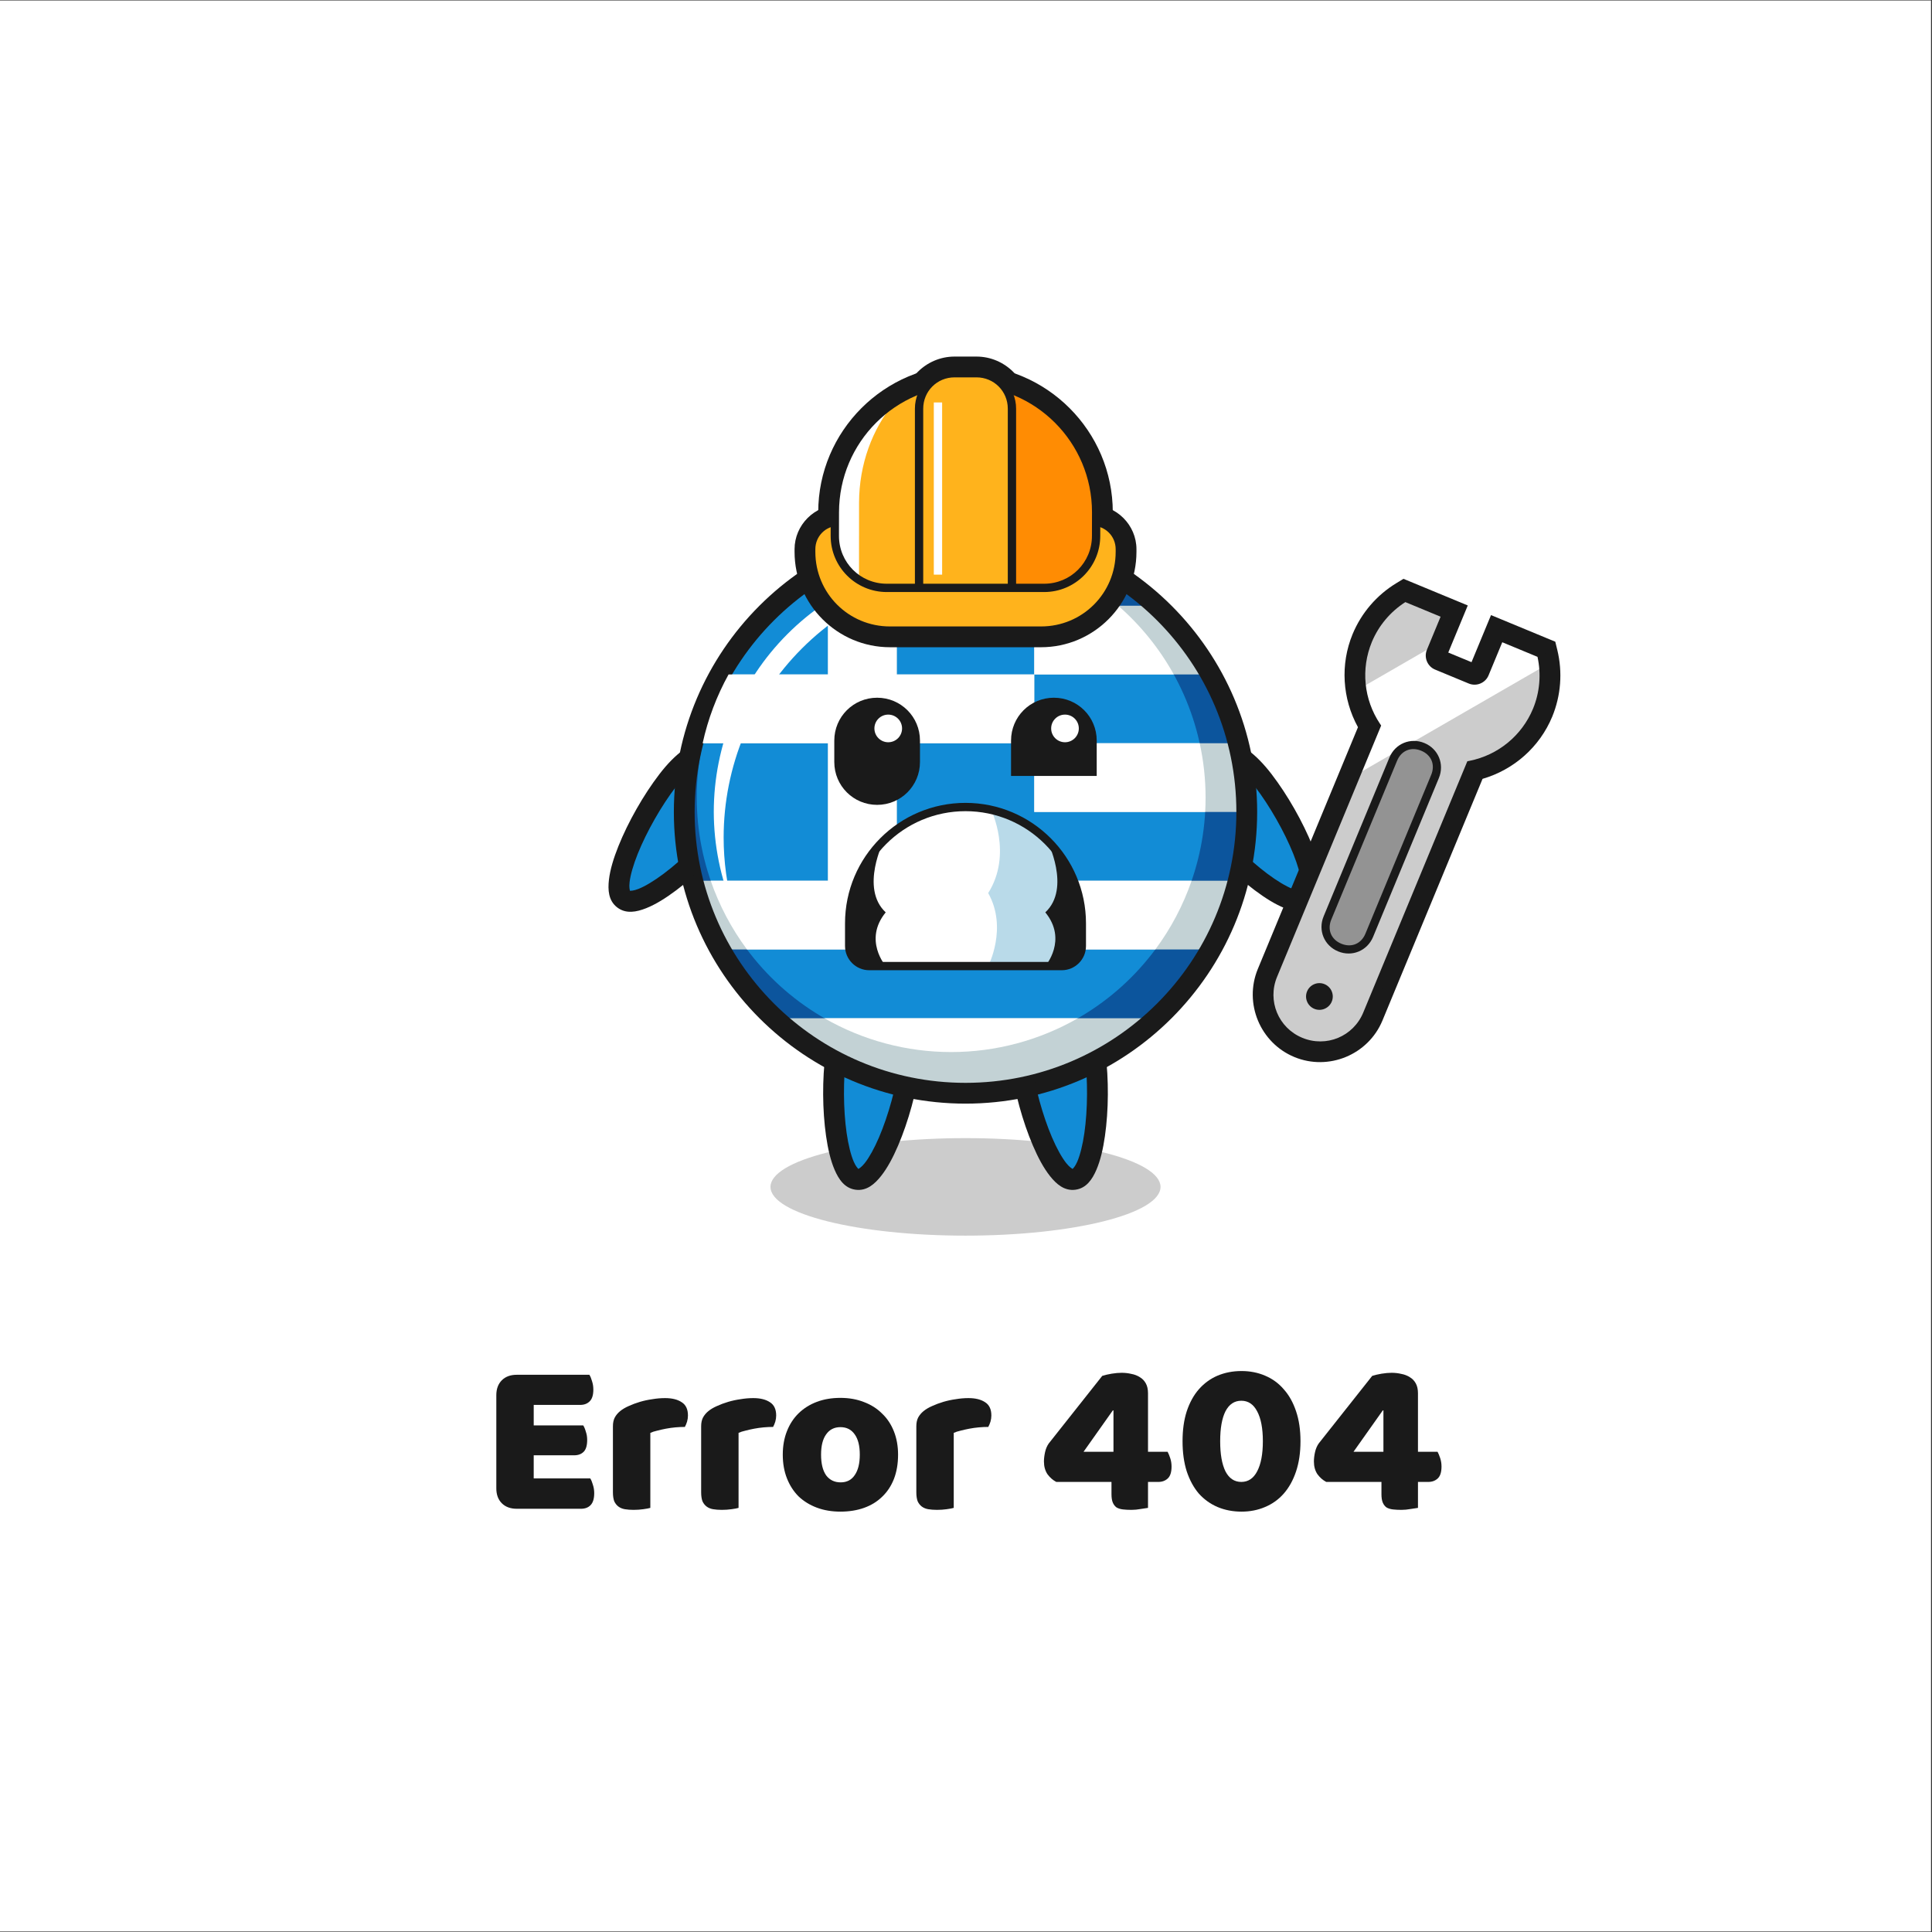 <?xml version="1.0" encoding="UTF-8" standalone="no"?>
<svg
   xmlns:dc="http://purl.org/dc/elements/1.1/"
   xmlns:cc="http://creativecommons.org/ns#"
   xmlns:rdf="http://www.w3.org/1999/02/22-rdf-syntax-ns#"
   xmlns:svg="http://www.w3.org/2000/svg"
   xmlns="http://www.w3.org/2000/svg"
   xmlns:sodipodi="http://sodipodi.sourceforge.net/DTD/sodipodi-0.dtd"
   xmlns:inkscape="http://www.inkscape.org/namespaces/inkscape"
   version="1.1"
   id="svg2"
   xml:space="preserve"
   width="4208"
   height="4208"
   viewBox="0 0 4208 4208"
   sodipodi:docname="vecteezy_error-404-with-the-cute-greece-flag-mascot_.eps"><rect x="0" y="0" width="4208" height="4208" fill="#333333" stroke="none"/><defs
     id="defs6" /><sodipodi:namedview
     pagecolor="#ffffff"
     bordercolor="#666666"
     borderopacity="1"
     objecttolerance="10"
     gridtolerance="10"
     guidetolerance="10"
     inkscape:pageopacity="0"
     inkscape:pageshadow="2"
     inkscape:window-width="640"
     inkscape:window-height="480"
     id="namedview4" /><g
     id="g10"
     inkscape:groupmode="layer"
     inkscape:label="ink_ext_XXXXXX"
     transform="matrix(1.333,0,0,-1.333,0,4208)"><g
       id="g12"
       transform="scale(0.1)"><path
         d="M 0,8.238 H 31551.8 V 31560.038 H 0 Z"
         style="fill:#ffffff;fill-opacity:1;fill-rule:nonzero;stroke:none"
         id="path14" /><path
         d="m 15775.6,15963.2 c -3,0.1 -6,0.1 -9,0 -0.9,0 -1.8,0 -2.7,-0.1 -3,-0.3 -6,-0.7 -9.1,-1.2 -2.9,-0.3 -5.9,-0.7 -8.8,-1.2 -2.9,-0.5 -5.9,-1.2 -8.8,-1.9 -2.6,-0.5 -5.3,-1 -7.9,-1.7 -0.4,0 -0.8,0 -1.2,0 -0.8,-0.3 -1.7,-0.7 -2.6,-1.1 -3.9,-1.2 -7.8,-2.5 -11.7,-4 -2.7,-1 -5.5,-2.1 -8.2,-3.3 -2.8,-1.2 -5.5,-2.4 -8.3,-3.7 -2.6,-1.3 -5.2,-2.7 -7.8,-4.2 -2.6,-1.4 -5.2,-2.8 -7.7,-4.4 -2.6,-1.6 -5,-3.2 -7.5,-4.9 -2.4,-1.7 -4.9,-3.4 -7.2,-5.2 -2.4,-1.9 -4.7,-3.7 -6.9,-5.6 -2.3,-1.9 -4.5,-3.9 -6.7,-6 -2.2,-2 -4.3,-4.1 -6.4,-6.3 -2,-2.1 -4,-4.3 -6,-6.6 -2,-2.2 -3.9,-4.5 -5.7,-6.9 -1.9,-2.3 -3.7,-4.7 -5.4,-7.1 -1.8,-2.4 -3.4,-4.9 -5,-7.4 -1.6,-2.5 -3.2,-5.1 -4.7,-7.7 -1.4,-2.6 -2.8,-5.2 -4.1,-8 -1.4,-2.6 -2.6,-5.3 -3.9,-7.9 -1.2,-2.8 -2.3,-5.6 -3.4,-8.4 -1.1,-2.7 -2.1,-5.5 -3,-8.3 -0.9,-2.9 -1.8,-5.7 -2.6,-8.6 -0.8,-2.9 -1.5,-5.7 -2.2,-8.6 -0.6,-2.9 -1.2,-5.9 -1.7,-8.8 -0.5,-3 -0.9,-5.9 -1.2,-8.9 -0.5,-2.9 -0.9,-5.9 -1.3,-8.9 0,-2.9 0,-5.9 0,-8.8 0,-1.2 0,-2.3 0,-3.5 0,-2.9 0,-5.9 0,-8.8 0.1,-1 0.1,-1.9 0.1,-2.9 0.4,-2.9 0.8,-5.9 1.2,-8.8 0.4,-3 0.7,-6 1.2,-8.9 0.6,-3 1.2,-5.9 1.9,-8.9 0.5,-2.6 1.1,-5.3 1.7,-8 0,-0.4 0,-0.8 0,-1.1 0.4,-0.9 0.8,-1.8 1.2,-2.7 1.2,-3.9 2.5,-7.8 3.9,-11.7 1.1,-2.8 2.2,-5.6 3.4,-8.3 1.1,-2.7 2.3,-5.4 3.5,-8.1 1.4,-2.7 2.8,-5.3 4.2,-7.9 1.4,-2.6 2.9,-5.2 4.4,-7.7 1.6,-2.6 3.2,-5.1 4.9,-7.5 1.7,-2.5 3.4,-4.9 5.2,-7.3 1.8,-2.4 3.6,-4.7 5.6,-6.9 1.9,-2.3 3.9,-4.6 5.9,-6.7 2.1,-2.2 4.2,-4.3 6.4,-6.3 2.1,-2.1 4.3,-4.1 6.5,-6.1 2.3,-2 4.6,-3.9 6.9,-5.7 2.3,-1.9 4.8,-3.7 7.2,-5.4 2.4,-1.7 4.9,-3.4 7.4,-5 2.5,-1.6 5,-3.2 7.6,-4.7 2.6,-1.4 5.2,-2.8 7.9,-4.2 2.6,-1.3 5.3,-2.6 8.1,-3.9 2.7,-1.2 5.4,-2.3 8.2,-3.3 2.8,-1.1 5.6,-2.2 8.5,-3.1 2.8,-0.9 5.7,-1.8 8.6,-2.5 2.8,-0.9 5.8,-1.6 8.7,-2.3 2.8,-0.6 5.8,-1.2 8.7,-1.6 2.9,-0.6 5.9,-1 8.8,-1.4 2.9,-0.4 5.9,-0.8 8.8,-1.2 3,0 6,0 9,0 1.1,0 2.3,-0.1 3.4,-0.1 3,0 6,0 9,0 0.9,0 1.8,0.1 2.7,0.1 3,0.3 6.1,0.7 9.1,1.2 2.9,0.3 5.9,0.7 8.8,1.2 2.9,0.6 5.8,1.2 8.7,1.9 2.7,0.5 5.3,1.1 8,1.7 0.4,0 0.8,0 1.2,0 0.9,0.4 1.8,0.8 2.6,1.2 4,1.1 7.9,2.5 11.8,3.9 2.8,1.1 5.5,2.2 8.3,3.3 2.7,1.2 5.5,2.4 8.2,3.7 2.6,1.4 5.3,2.7 7.8,4.2 2.7,1.4 5.2,2.9 7.8,4.4 2.5,1.6 5.1,3.2 7.5,4.9 2.5,1.7 4.9,3.5 7.3,5.2 2.3,1.9 4.6,3.7 6.9,5.7 2.3,1.8 4.5,3.8 6.7,5.8 2.1,2.1 4.2,4.2 6.3,6.3 2.1,2.1 4.1,4.3 6.1,6.5 2,2.2 3.9,4.5 5.7,6.9 1.8,2.3 3.6,4.7 5.4,7.1 1.7,2.5 3.4,4.9 5,7.4 1.6,2.6 3.2,5.1 4.6,7.7 1.5,2.6 2.9,5.3 4.2,7.9 1.3,2.7 2.6,5.4 3.8,8.1 1.2,2.6 2.3,5.4 3.4,8.2 1.1,2.8 2.1,5.6 3.1,8.4 0.9,2.8 1.7,5.7 2.5,8.5 0.8,2.9 1.6,5.8 2.2,8.7 0.7,3 1.2,5.9 1.7,8.8 0.5,3 0.9,5.9 1.3,8.9 0.5,2.9 0.9,5.9 1.2,8.9 0.1,2.9 0.1,5.9 0,8.9 0,1.1 0,2.3 0,3.4 0.1,2.9 0.1,6 0,8.9 0,0.9 -0.1,1.9 -0.1,2.8 -0.3,3 -0.7,6 -1.2,9 -0.3,3 -0.7,5.9 -1.2,8.9 -0.5,2.9 -1.2,5.8 -1.9,8.8 -0.5,2.7 -1,5.3 -1.6,8 0,0.4 0,0.8 0,1.2 -0.4,0.9 -0.8,1.7 -1.3,2.6 -1.1,3.9 -2.4,7.8 -3.9,11.7 -1,2.8 -2.2,5.6 -3.3,8.3 -1.2,2.7 -2.3,5.4 -3.6,8.1 -1.3,2.7 -2.7,5.3 -4.2,7.9 -1.4,2.6 -2.9,5.2 -4.4,7.8 -1.5,2.5 -3.2,4.9 -4.9,7.4 -1.7,2.4 -3.4,4.8 -5.2,7.2 -1.8,2.4 -3.7,4.7 -5.6,6.9 -2,2.4 -4,4.6 -6,6.8 -2,2.2 -4.1,4.3 -6.3,6.4 -2.1,2 -4.3,4.1 -6.6,6.1 -2.2,1.9 -4.5,3.7 -6.9,5.5 -2.3,1.9 -4.7,3.7 -7.2,5.4 -2.4,1.7 -4.9,3.4 -7.5,5 -2.5,1.6 -5,3.2 -7.6,4.7 -2.6,1.4 -5.2,2.8 -7.9,4.2 -2.6,1.3 -5.3,2.7 -8.1,3.9 -2.7,1.2 -5.4,2.3 -8.2,3.3 -2.8,1.1 -5.5,2.2 -8.3,3.1 -2.9,0.9 -5.7,1.8 -8.6,2.5 -2.9,0.9 -5.8,1.6 -8.8,2.3 -2.8,0.6 -5.7,1.2 -8.6,1.7 -3,0.5 -6,0.9 -9,1.3 -2.9,0.4 -5.9,0.8 -8.8,1.2 -3,0 -6,0 -8.9,0 -1.2,0 -2.3,0.1 -3.4,0.1 z"
         style="fill:#ffffff;fill-opacity:1;fill-rule:nonzero;stroke:none"
         id="path16" /><path
         d="m 15775.6,15963.2 c -3,0.1 -6,0.1 -9,0 -0.9,0 -1.8,0 -2.7,-0.1 -3,-0.3 -6,-0.7 -9.1,-1.2 -2.9,-0.3 -5.9,-0.7 -8.8,-1.2 -2.9,-0.5 -5.9,-1.2 -8.8,-1.9 -2.6,-0.5 -5.3,-1 -7.9,-1.7 -0.4,0 -0.8,0 -1.2,0 -0.8,-0.3 -1.7,-0.7 -2.6,-1.1 -3.9,-1.2 -7.8,-2.5 -11.7,-4 -2.7,-1 -5.5,-2.1 -8.2,-3.3 -2.8,-1.2 -5.5,-2.4 -8.3,-3.7 -2.6,-1.3 -5.2,-2.7 -7.8,-4.2 -2.6,-1.4 -5.2,-2.8 -7.7,-4.4 -2.6,-1.6 -5,-3.2 -7.5,-4.9 -2.4,-1.7 -4.9,-3.4 -7.2,-5.2 -2.4,-1.9 -4.7,-3.7 -6.9,-5.6 -2.3,-1.9 -4.5,-3.9 -6.7,-6 -2.2,-2 -4.3,-4.1 -6.4,-6.3 -2,-2.1 -4,-4.3 -6,-6.6 -2,-2.2 -3.9,-4.5 -5.7,-6.9 -1.9,-2.3 -3.7,-4.7 -5.4,-7.1 -1.8,-2.4 -3.4,-4.9 -5,-7.4 -1.6,-2.5 -3.2,-5.1 -4.7,-7.7 -1.4,-2.6 -2.8,-5.2 -4.1,-8 -1.4,-2.6 -2.6,-5.3 -3.9,-7.9 -1.2,-2.8 -2.3,-5.6 -3.4,-8.4 -1.1,-2.7 -2.1,-5.5 -3,-8.3 -0.9,-2.9 -1.8,-5.7 -2.6,-8.6 -0.8,-2.9 -1.5,-5.7 -2.2,-8.6 -0.6,-2.9 -1.2,-5.9 -1.7,-8.8 -0.5,-3 -0.9,-5.9 -1.2,-8.9 -0.5,-2.9 -0.9,-5.9 -1.3,-8.9 0,-2.9 0,-5.9 0,-8.8 0,-1.2 0,-2.3 0,-3.5 0,-2.9 0,-5.9 0,-8.8 0.1,-1 0.1,-1.9 0.1,-2.9 0.4,-2.9 0.8,-5.9 1.2,-8.8 0.4,-3 0.7,-6 1.2,-9.1 0.6,-2.9 1.2,-5.8 1.9,-8.8 0.5,-2.6 1.1,-5.2 1.7,-7.9 0,-0.4 0,-0.8 0,-1.1 0.4,-0.9 0.8,-1.8 1.2,-2.7 1.2,-3.9 2.5,-7.8 3.9,-11.7 1.1,-2.8 2.2,-5.6 3.4,-8.3 1.1,-2.7 2.3,-5.4 3.5,-8.1 1.4,-2.7 2.8,-5.3 4.2,-7.9 1.4,-2.6 2.9,-5.2 4.4,-7.7 1.6,-2.6 3.2,-5.1 4.9,-7.5 1.7,-2.5 3.4,-4.9 5.2,-7.3 1.8,-2.4 3.6,-4.7 5.6,-6.9 1.9,-2.3 3.9,-4.6 5.9,-6.7 2.1,-2.2 4.2,-4.3 6.4,-6.3 2.1,-2.1 4.3,-4.1 6.5,-6.1 2.3,-2 4.6,-3.9 6.9,-5.7 2.3,-1.9 4.8,-3.7 7.2,-5.4 2.4,-1.7 4.9,-3.4 7.4,-5 2.5,-1.6 5,-3.2 7.6,-4.7 2.6,-1.4 5.2,-2.8 7.9,-4.2 2.6,-1.3 5.3,-2.6 8.1,-3.9 2.7,-1.2 5.4,-2.3 8.2,-3.3 2.8,-1.1 5.6,-2.2 8.5,-3.1 2.8,-0.9 5.7,-1.8 8.6,-2.5 2.8,-0.8 5.8,-1.5 8.7,-2.2 2.8,-0.6 5.8,-1.2 8.7,-1.6 2.9,-0.5 5.9,-1 8.8,-1.4 2.9,-0.4 5.9,-0.8 8.8,-1.1 3,-0.1 6,-0.1 9,0 1.1,-0.1 2.3,-0.1 3.4,0 3,-0.1 6,-0.1 9,0 0.9,0 1.8,0 2.7,0.1 3,0.3 6.1,0.7 9.1,1.2 2.9,0.3 5.9,0.7 8.8,1.1 2.9,0.6 5.8,1.2 8.7,1.9 2.7,0.6 5.3,1.1 8,1.7 0.4,0 0.8,0 1.2,0 0.9,0.4 1.8,0.8 2.6,1.2 4,1.2 7.9,2.5 11.8,3.9 2.8,1.1 5.5,2.2 8.3,3.4 2.7,1.1 5.5,2.4 8.2,3.7 2.6,1.3 5.3,2.7 7.8,4.2 2.7,1.4 5.2,2.9 7.8,4.4 2.5,1.5 5.1,3.2 7.5,4.8 2.5,1.7 4.9,3.5 7.3,5.3 2.3,1.8 4.6,3.7 6.9,5.6 2.3,1.9 4.5,3.8 6.7,5.8 2.1,2.1 4.2,4.2 6.3,6.4 2.1,2.1 4.1,4.2 6.1,6.4 2,2.3 3.9,4.6 5.7,6.9 1.8,2.4 3.6,4.8 5.4,7.2 1.7,2.4 3.4,4.9 5,7.4 1.6,2.5 3.2,5 4.6,7.6 1.5,2.6 2.9,5.3 4.2,8 1.3,2.6 2.6,5.3 3.8,8 1.2,2.7 2.3,5.4 3.4,8.2 1.1,2.8 2.1,5.6 3.1,8.5 0.9,2.8 1.7,5.6 2.5,8.4 0.8,2.9 1.6,5.8 2.2,8.8 0.7,2.9 1.2,5.8 1.7,8.8 0.5,2.9 0.9,5.8 1.3,8.8 0.5,3 0.9,5.9 1.2,8.9 0.1,3 0.1,5.9 0,8.9 0,1.1 0,2.3 0,3.4 0.1,3.1 0.1,6.1 0,9.1 0,0.9 -0.1,1.8 -0.1,2.7 -0.3,3.1 -0.7,6.1 -1.2,9.1 -0.3,3 -0.7,5.9 -1.2,8.8 -0.5,3 -1.2,5.9 -1.9,8.8 -0.5,2.7 -1,5.3 -1.6,7.9 0,0.4 0,0.8 0,1.2 -0.4,0.9 -0.8,1.8 -1.3,2.6 -1.1,4 -2.4,7.9 -3.9,11.7 -1,2.8 -2.2,5.6 -3.3,8.3 -1.2,2.8 -2.3,5.5 -3.6,8.2 -1.3,2.6 -2.7,5.3 -4.2,7.8 -1.4,2.7 -2.9,5.3 -4.4,7.8 -1.5,2.5 -3.2,5 -4.9,7.4 -1.7,2.5 -3.4,4.9 -5.2,7.3 -1.8,2.3 -3.7,4.6 -5.6,6.9 -2,2.3 -4,4.6 -6,6.8 -2,2.2 -4.1,4.3 -6.3,6.3 -2.1,2.1 -4.3,4.1 -6.6,6.1 -2.2,1.9 -4.5,3.9 -6.9,5.7 -2.3,1.9 -4.7,3.7 -7.2,5.4 -2.4,1.7 -4.9,3.4 -7.5,5 -2.5,1.6 -5,3.1 -7.6,4.6 -2.6,1.5 -5.2,2.9 -7.9,4.2 -2.6,1.4 -5.3,2.7 -8.1,4 -2.7,1.1 -5.4,2.2 -8.2,3.3 -2.8,1.1 -5.5,2.1 -8.3,3.1 -2.9,0.9 -5.7,1.7 -8.6,2.5 -2.9,0.8 -5.8,1.6 -8.8,2.3 -2.8,0.6 -5.7,1.1 -8.6,1.6 -3,0.6 -6,1 -9,1.3 -2.9,0.5 -5.9,0.9 -8.8,1.2 -3,0.1 -6,0.1 -8.9,0 -1.2,0 -2.3,0 -3.4,0 z"
         style="fill:#ffffff;fill-opacity:1;fill-rule:nonzero;stroke:none"
         id="path18" /><path
         d="m 15775.6,15963.2 c -3,0.1 -6,0.1 -9,0 -0.9,0 -1.8,0 -2.7,-0.1 -3,-0.3 -6,-0.7 -9.1,-1.2 -2.9,-0.3 -5.9,-0.7 -8.8,-1.2 -2.9,-0.5 -5.9,-1.2 -8.8,-1.9 -2.6,-0.5 -5.3,-1 -7.9,-1.7 -0.4,0 -0.8,0 -1.2,0 -0.8,-0.3 -1.7,-0.7 -2.6,-1.1 -3.9,-1.2 -7.8,-2.5 -11.7,-4 -2.7,-1 -5.5,-2.1 -8.2,-3.3 -2.8,-1.2 -5.5,-2.4 -8.3,-3.7 -2.6,-1.3 -5.2,-2.7 -7.8,-4.2 -2.6,-1.4 -5.2,-2.8 -7.7,-4.4 -2.6,-1.6 -5,-3.2 -7.5,-4.9 -2.4,-1.7 -4.9,-3.4 -7.2,-5.2 -2.4,-1.9 -4.7,-3.7 -6.9,-5.6 -2.3,-1.9 -4.5,-3.9 -6.7,-6 -2.2,-2 -4.3,-4.1 -6.4,-6.3 -2,-2.1 -4,-4.3 -6,-6.6 -2,-2.2 -3.9,-4.5 -5.7,-6.9 -1.9,-2.3 -3.7,-4.7 -5.4,-7.1 -1.8,-2.4 -3.4,-4.9 -5,-7.4 -1.6,-2.5 -3.2,-5.1 -4.7,-7.7 -1.4,-2.6 -2.8,-5.2 -4.1,-8 -1.4,-2.6 -2.6,-5.3 -3.9,-7.9 -1.2,-2.8 -2.3,-5.6 -3.4,-8.4 -1.1,-2.7 -2.1,-5.5 -3,-8.3 -0.9,-2.9 -1.8,-5.7 -2.6,-8.6 -0.8,-2.9 -1.5,-5.7 -2.2,-8.6 -0.6,-2.9 -1.2,-5.9 -1.7,-8.8 -0.5,-3 -0.9,-5.9 -1.2,-8.9 -0.5,-2.9 -0.9,-5.9 -1.3,-8.9 0,-2.9 0,-5.9 0,-8.8 0,-1.2 0,-2.3 0,-3.5 0,-2.9 0,-5.9 0,-8.8 0.1,-1 0.1,-1.9 0.1,-2.9 0.4,-2.9 0.8,-5.9 1.2,-8.8 0.4,-3 0.7,-6 1.2,-9.1 0.6,-2.9 1.2,-5.8 1.9,-8.8 0.5,-2.6 1.1,-5.2 1.7,-7.9 0,-0.4 0,-0.8 0,-1.1 0.4,-0.9 0.8,-1.8 1.2,-2.7 1.2,-3.9 2.5,-7.8 3.9,-11.7 1.1,-2.8 2.2,-5.6 3.4,-8.3 1.1,-2.7 2.3,-5.4 3.5,-8.1 1.4,-2.7 2.8,-5.3 4.2,-7.9 1.4,-2.6 2.9,-5.2 4.4,-7.7 1.6,-2.6 3.2,-5.1 4.9,-7.5 1.7,-2.5 3.4,-4.9 5.2,-7.3 1.8,-2.4 3.6,-4.7 5.6,-6.9 1.9,-2.3 3.9,-4.6 5.9,-6.7 2.1,-2.2 4.2,-4.3 6.4,-6.3 2.1,-2.1 4.3,-4.1 6.5,-6.1 2.3,-2 4.6,-3.9 6.9,-5.7 2.3,-1.9 4.8,-3.7 7.2,-5.4 2.4,-1.7 4.9,-3.4 7.4,-5 2.5,-1.6 5,-3.2 7.6,-4.7 2.6,-1.4 5.2,-2.8 7.9,-4.2 2.6,-1.3 5.3,-2.6 8.1,-3.9 2.7,-1.2 5.4,-2.3 8.2,-3.3 2.8,-1.1 5.6,-2.2 8.5,-3.1 2.8,-0.9 5.7,-1.8 8.6,-2.5 2.8,-0.8 5.8,-1.5 8.7,-2.2 2.8,-0.6 5.8,-1.2 8.7,-1.6 2.9,-0.5 5.9,-1 8.8,-1.4 2.9,-0.4 5.9,-0.8 8.8,-1.1 3,-0.1 6,-0.1 9,0 1.1,-0.1 2.3,-0.1 3.4,0 3,-0.1 6,-0.1 9,0 0.9,0 1.8,0 2.7,0.1 3,0.3 6.1,0.7 9.1,1.2 2.9,0.3 5.9,0.7 8.8,1.1 2.9,0.6 5.8,1.2 8.7,1.9 2.7,0.6 5.3,1.1 8,1.7 0.4,0 0.8,0 1.2,0 0.9,0.4 1.8,0.8 2.6,1.2 4,1.2 7.9,2.5 11.8,3.9 2.8,1.1 5.5,2.2 8.3,3.4 2.7,1.1 5.5,2.4 8.2,3.7 2.6,1.3 5.3,2.7 7.8,4.2 2.7,1.4 5.2,2.9 7.8,4.4 2.5,1.5 5.1,3.2 7.5,4.8 2.5,1.7 4.9,3.5 7.3,5.3 2.3,1.8 4.6,3.7 6.9,5.6 2.3,1.9 4.5,3.8 6.7,5.8 2.1,2.1 4.2,4.2 6.3,6.4 2.1,2.1 4.1,4.2 6.1,6.4 2,2.3 3.9,4.6 5.7,6.9 1.8,2.4 3.6,4.8 5.4,7.2 1.7,2.4 3.4,4.9 5,7.4 1.6,2.5 3.2,5 4.6,7.6 1.5,2.6 2.9,5.3 4.2,8 1.3,2.6 2.6,5.3 3.8,8 1.2,2.7 2.3,5.4 3.4,8.2 1.1,2.8 2.1,5.6 3.1,8.5 0.9,2.8 1.7,5.6 2.5,8.4 0.8,2.9 1.6,5.8 2.2,8.8 0.7,2.9 1.2,5.8 1.7,8.8 0.5,2.9 0.9,5.8 1.3,8.8 0.5,3 0.9,5.9 1.2,8.9 0.1,3 0.1,5.9 0,8.9 0,1.1 0,2.3 0,3.4 0.1,3.1 0.1,6.1 0,9.1 0,0.9 -0.1,1.8 -0.1,2.7 -0.3,3.1 -0.7,6.1 -1.2,9.1 -0.3,3 -0.7,5.9 -1.2,8.8 -0.5,3 -1.2,5.9 -1.9,8.8 -0.5,2.7 -1,5.3 -1.6,7.9 0,0.4 0,0.8 0,1.2 -0.4,0.9 -0.8,1.8 -1.3,2.6 -1.1,4 -2.4,7.9 -3.9,11.7 -1,2.8 -2.2,5.6 -3.3,8.3 -1.2,2.8 -2.3,5.5 -3.6,8.2 -1.3,2.6 -2.7,5.3 -4.2,7.8 -1.4,2.7 -2.9,5.3 -4.4,7.8 -1.5,2.5 -3.2,5 -4.9,7.4 -1.7,2.5 -3.4,4.9 -5.2,7.3 -1.8,2.3 -3.7,4.6 -5.6,6.9 -2,2.3 -4,4.6 -6,6.8 -2,2.2 -4.1,4.3 -6.3,6.3 -2.1,2.1 -4.3,4.1 -6.6,6.1 -2.2,1.9 -4.5,3.9 -6.9,5.7 -2.3,1.9 -4.7,3.7 -7.2,5.4 -2.4,1.7 -4.9,3.4 -7.5,5 -2.5,1.6 -5,3.1 -7.6,4.6 -2.6,1.5 -5.2,2.9 -7.9,4.2 -2.6,1.4 -5.3,2.7 -8.1,4 -2.7,1.1 -5.4,2.2 -8.2,3.3 -2.8,1.1 -5.5,2.1 -8.3,3.1 -2.9,0.9 -5.7,1.7 -8.6,2.5 -2.9,0.8 -5.8,1.6 -8.8,2.3 -2.8,0.6 -5.7,1.1 -8.6,1.6 -3,0.6 -6,1 -9,1.3 -2.9,0.5 -5.9,0.9 -8.8,1.2 -3,0.1 -6,0.1 -8.9,0 -1.2,0 -2.3,0 -3.4,0 z"
         style="fill:#ffffff;fill-opacity:1;fill-rule:nonzero;stroke:none"
         id="path20" /><path
         d="m 15775.6,15963.2 c -3,0.1 -6,0.1 -9,0 -0.9,0 -1.8,0 -2.7,-0.1 -3,-0.3 -6,-0.7 -9.1,-1.2 -2.9,-0.3 -5.9,-0.7 -8.8,-1.2 -2.9,-0.5 -5.9,-1.2 -8.8,-1.9 -2.6,-0.5 -5.3,-1 -7.9,-1.7 -0.4,0 -0.8,0 -1.2,0 -0.8,-0.3 -1.7,-0.7 -2.6,-1.1 -3.9,-1.2 -7.8,-2.5 -11.7,-4 -2.7,-1 -5.5,-2.1 -8.2,-3.3 -2.8,-1.2 -5.5,-2.4 -8.3,-3.7 -2.6,-1.3 -5.2,-2.7 -7.8,-4.2 -2.6,-1.4 -5.2,-2.8 -7.7,-4.4 -2.6,-1.6 -5,-3.2 -7.5,-4.9 -2.4,-1.7 -4.9,-3.4 -7.2,-5.2 -2.4,-1.9 -4.7,-3.7 -6.9,-5.6 -2.3,-1.9 -4.5,-3.9 -6.7,-6 -2.2,-2 -4.3,-4.1 -6.4,-6.3 -2,-2.1 -4,-4.3 -6,-6.6 -2,-2.2 -3.9,-4.5 -5.7,-6.9 -1.9,-2.3 -3.7,-4.7 -5.4,-7.1 -1.8,-2.4 -3.4,-4.9 -5,-7.4 -1.6,-2.5 -3.2,-5.1 -4.7,-7.7 -1.4,-2.6 -2.8,-5.2 -4.1,-8 -1.4,-2.6 -2.6,-5.3 -3.9,-7.9 -1.2,-2.8 -2.3,-5.6 -3.4,-8.4 -1.1,-2.7 -2.1,-5.5 -3,-8.3 -0.9,-2.9 -1.8,-5.7 -2.6,-8.6 -0.8,-2.9 -1.5,-5.7 -2.2,-8.6 -0.6,-2.9 -1.2,-5.9 -1.7,-8.8 -0.5,-3 -0.9,-5.9 -1.2,-8.9 -0.5,-2.9 -0.9,-5.9 -1.3,-8.9 0,-2.9 0,-5.9 0,-8.8 0,-1.2 0,-2.3 0,-3.5 0,-2.9 0,-5.9 0,-8.8 0.1,-1 0.1,-1.9 0.1,-2.9 0.4,-2.9 0.8,-5.9 1.2,-8.8 0.4,-3 0.7,-6 1.2,-9.1 0.6,-2.9 1.2,-5.8 1.9,-8.8 0.5,-2.6 1.1,-5.2 1.7,-7.9 0,-0.4 0,-0.8 0,-1.1 0.4,-0.9 0.8,-1.8 1.2,-2.7 1.2,-3.9 2.5,-7.8 3.9,-11.7 1.1,-2.8 2.2,-5.6 3.4,-8.3 1.1,-2.7 2.3,-5.4 3.5,-8.1 1.4,-2.7 2.8,-5.3 4.2,-7.9 1.4,-2.6 2.9,-5.2 4.4,-7.7 1.6,-2.6 3.2,-5.1 4.9,-7.5 1.7,-2.5 3.4,-4.9 5.2,-7.3 1.8,-2.4 3.6,-4.7 5.6,-6.9 1.9,-2.3 3.9,-4.6 5.9,-6.7 2.1,-2.2 4.2,-4.3 6.4,-6.3 2.1,-2.1 4.3,-4.1 6.5,-6.1 2.3,-2 4.6,-3.9 6.9,-5.7 2.3,-1.9 4.8,-3.7 7.2,-5.4 2.4,-1.7 4.9,-3.4 7.4,-5 2.5,-1.6 5,-3.2 7.6,-4.7 2.6,-1.4 5.2,-2.8 7.9,-4.2 2.6,-1.3 5.3,-2.6 8.1,-3.9 2.7,-1.2 5.4,-2.3 8.2,-3.3 2.8,-1.1 5.6,-2.2 8.5,-3.1 2.8,-0.9 5.7,-1.8 8.6,-2.5 2.8,-0.8 5.8,-1.5 8.7,-2.2 2.8,-0.6 5.8,-1.2 8.7,-1.6 2.9,-0.5 5.9,-1 8.8,-1.4 2.9,-0.4 5.9,-0.8 8.8,-1.1 3,-0.1 6,-0.1 9,0 1.1,-0.1 2.3,-0.1 3.4,0 3,-0.1 6,-0.1 9,0 0.9,0 1.8,0 2.7,0.1 3,0.3 6.1,0.7 9.1,1.2 2.9,0.3 5.9,0.7 8.8,1.1 2.9,0.6 5.8,1.2 8.7,1.9 2.7,0.6 5.3,1.1 8,1.7 0.4,0 0.8,0 1.2,0 0.9,0.4 1.8,0.8 2.6,1.2 4,1.2 7.9,2.5 11.8,3.9 2.8,1.1 5.5,2.2 8.3,3.4 2.7,1.1 5.5,2.4 8.2,3.7 2.6,1.3 5.3,2.7 7.8,4.2 2.7,1.4 5.2,2.9 7.8,4.4 2.5,1.5 5.1,3.2 7.5,4.8 2.5,1.7 4.9,3.5 7.3,5.3 2.3,1.8 4.6,3.7 6.9,5.6 2.3,1.9 4.5,3.8 6.7,5.8 2.1,2.1 4.2,4.2 6.3,6.4 2.1,2.1 4.1,4.2 6.1,6.4 2,2.3 3.9,4.6 5.7,6.9 1.8,2.4 3.6,4.8 5.4,7.2 1.7,2.4 3.4,4.9 5,7.4 1.6,2.5 3.2,5 4.6,7.6 1.5,2.6 2.9,5.3 4.2,8 1.3,2.6 2.6,5.3 3.8,8 1.2,2.7 2.3,5.4 3.4,8.2 1.1,2.8 2.1,5.6 3.1,8.5 0.9,2.8 1.7,5.6 2.5,8.4 0.8,2.9 1.6,5.8 2.2,8.8 0.7,2.9 1.2,5.8 1.7,8.8 0.5,2.9 0.9,5.8 1.3,8.8 0.5,3 0.9,5.9 1.2,8.9 0.1,3 0.1,5.9 0,8.9 0,1.1 0,2.3 0,3.4 0.1,3.1 0.1,6.1 0,9.1 0,0.9 -0.1,1.8 -0.1,2.7 -0.3,3.1 -0.7,6.1 -1.2,9.1 -0.3,3 -0.7,5.9 -1.2,8.8 -0.5,3 -1.2,5.9 -1.9,8.8 -0.5,2.7 -1,5.3 -1.6,7.9 0,0.4 0,0.8 0,1.2 -0.4,0.9 -0.8,1.8 -1.3,2.6 -1.1,4 -2.4,7.9 -3.9,11.7 -1,2.8 -2.2,5.6 -3.3,8.3 -1.2,2.8 -2.3,5.5 -3.6,8.2 -1.3,2.6 -2.7,5.3 -4.2,7.8 -1.4,2.7 -2.9,5.3 -4.4,7.8 -1.5,2.5 -3.2,5 -4.9,7.4 -1.7,2.5 -3.4,4.9 -5.2,7.3 -1.8,2.3 -3.7,4.6 -5.6,6.9 -2,2.3 -4,4.6 -6,6.8 -2,2.2 -4.1,4.3 -6.3,6.3 -2.1,2.1 -4.3,4.1 -6.6,6.1 -2.2,1.9 -4.5,3.9 -6.9,5.7 -2.3,1.9 -4.7,3.7 -7.2,5.4 -2.4,1.7 -4.9,3.4 -7.5,5 -2.5,1.6 -5,3.1 -7.6,4.6 -2.6,1.5 -5.2,2.9 -7.9,4.2 -2.6,1.4 -5.3,2.7 -8.1,4 -2.7,1.1 -5.4,2.2 -8.2,3.3 -2.8,1.1 -5.5,2.1 -8.3,3.1 -2.9,0.9 -5.7,1.7 -8.6,2.5 -2.9,0.8 -5.8,1.6 -8.8,2.3 -2.8,0.6 -5.7,1.1 -8.6,1.6 -3,0.6 -6,1 -9,1.3 -2.9,0.5 -5.9,0.9 -8.8,1.2 -3,0.1 -6,0.1 -8.9,0 -1.2,0 -2.3,0 -3.4,0 z"
         style="fill:#ffffff;fill-opacity:1;fill-rule:nonzero;stroke:none"
         id="path22" /><path
         d="m 15775.6,15963.2 c -3,0.1 -6,0.1 -9,0 -0.9,0 -1.8,0 -2.7,-0.1 -3,-0.3 -6,-0.7 -9.1,-1.2 -2.9,-0.3 -5.9,-0.7 -8.8,-1.2 -2.9,-0.5 -5.9,-1.2 -8.8,-1.9 -2.6,-0.5 -5.3,-1 -7.9,-1.7 -0.4,0 -0.8,0 -1.2,0 -0.8,-0.3 -1.7,-0.7 -2.6,-1.1 -3.9,-1.2 -7.8,-2.5 -11.7,-4 -2.7,-1 -5.5,-2.1 -8.2,-3.3 -2.8,-1.2 -5.5,-2.4 -8.3,-3.7 -2.6,-1.3 -5.2,-2.7 -7.8,-4.2 -2.6,-1.4 -5.2,-2.8 -7.7,-4.4 -2.6,-1.6 -5,-3.2 -7.5,-4.9 -2.4,-1.7 -4.9,-3.4 -7.2,-5.2 -2.4,-1.9 -4.7,-3.7 -6.9,-5.6 -2.3,-1.9 -4.5,-3.9 -6.7,-6 -2.2,-2 -4.3,-4.1 -6.4,-6.3 -2,-2.1 -4,-4.3 -6,-6.6 -2,-2.2 -3.9,-4.5 -5.7,-6.9 -1.9,-2.3 -3.7,-4.7 -5.4,-7.1 -1.8,-2.4 -3.4,-4.9 -5,-7.4 -1.6,-2.5 -3.2,-5.1 -4.7,-7.7 -1.4,-2.6 -2.8,-5.2 -4.1,-8 -1.4,-2.6 -2.6,-5.3 -3.9,-7.9 -1.2,-2.8 -2.3,-5.6 -3.4,-8.4 -1.1,-2.7 -2.1,-5.5 -3,-8.3 -0.9,-2.9 -1.8,-5.7 -2.6,-8.6 -0.8,-2.9 -1.5,-5.7 -2.2,-8.6 -0.6,-2.9 -1.2,-5.9 -1.7,-8.8 -0.5,-3 -0.9,-5.9 -1.2,-8.9 -0.5,-2.9 -0.9,-5.9 -1.3,-8.9 0,-2.9 0,-5.9 0,-8.8 0,-1.2 0,-2.3 0,-3.5 0,-2.9 0,-5.9 0,-8.8 0.1,-1 0.1,-1.9 0.1,-2.9 0.4,-2.9 0.8,-5.9 1.2,-8.8 0.4,-3 0.7,-6 1.2,-9.1 0.6,-2.9 1.2,-5.8 1.9,-8.8 0.5,-2.6 1.1,-5.2 1.7,-7.9 0,-0.4 0,-0.8 0,-1.1 0.4,-0.9 0.8,-1.8 1.2,-2.7 1.2,-3.9 2.5,-7.8 3.9,-11.7 1.1,-2.8 2.2,-5.6 3.4,-8.3 1.1,-2.7 2.3,-5.4 3.5,-8.1 1.4,-2.7 2.8,-5.3 4.2,-7.9 1.4,-2.6 2.9,-5.2 4.4,-7.7 1.6,-2.6 3.2,-5.1 4.9,-7.5 1.7,-2.5 3.4,-4.9 5.2,-7.3 1.8,-2.4 3.6,-4.7 5.6,-6.9 1.9,-2.3 3.9,-4.6 5.9,-6.7 2.1,-2.2 4.2,-4.3 6.4,-6.3 2.1,-2.1 4.3,-4.1 6.5,-6.1 2.3,-2 4.6,-3.9 6.9,-5.7 2.3,-1.9 4.8,-3.7 7.2,-5.4 2.4,-1.7 4.9,-3.4 7.4,-5 2.5,-1.6 5,-3.2 7.6,-4.7 2.6,-1.4 5.2,-2.8 7.9,-4.2 2.6,-1.3 5.3,-2.6 8.1,-3.9 2.7,-1.2 5.4,-2.3 8.2,-3.3 2.8,-1.1 5.6,-2.2 8.5,-3.1 2.8,-0.9 5.7,-1.8 8.6,-2.5 2.8,-0.8 5.8,-1.5 8.7,-2.2 2.8,-0.6 5.8,-1.2 8.7,-1.6 2.9,-0.5 5.9,-1 8.8,-1.4 2.9,-0.4 5.9,-0.8 8.8,-1.1 3,-0.1 6,-0.1 9,0 1.1,-0.1 2.3,-0.1 3.4,0 3,-0.1 6,-0.1 9,0 0.9,0 1.8,0 2.7,0.1 3,0.3 6.1,0.7 9.1,1.2 2.9,0.3 5.9,0.7 8.8,1.1 2.9,0.6 5.8,1.2 8.7,1.9 2.7,0.6 5.3,1.1 8,1.7 0.4,0 0.8,0 1.2,0 0.9,0.4 1.8,0.8 2.6,1.2 4,1.2 7.9,2.5 11.8,3.9 2.8,1.1 5.5,2.2 8.3,3.4 2.7,1.1 5.5,2.4 8.2,3.7 2.6,1.3 5.3,2.7 7.8,4.2 2.7,1.4 5.2,2.9 7.8,4.4 2.5,1.5 5.1,3.2 7.5,4.8 2.5,1.7 4.9,3.5 7.3,5.3 2.3,1.8 4.6,3.7 6.9,5.6 2.3,1.9 4.5,3.8 6.7,5.8 2.1,2.1 4.2,4.2 6.3,6.4 2.1,2.1 4.1,4.2 6.1,6.4 2,2.3 3.9,4.6 5.7,6.9 1.8,2.4 3.6,4.8 5.4,7.2 1.7,2.4 3.4,4.9 5,7.4 1.6,2.5 3.2,5 4.6,7.6 1.5,2.6 2.9,5.3 4.2,8 1.3,2.6 2.6,5.3 3.8,8 1.2,2.7 2.3,5.4 3.4,8.2 1.1,2.8 2.1,5.6 3.1,8.5 0.9,2.8 1.7,5.6 2.5,8.4 0.8,2.9 1.6,5.8 2.2,8.8 0.7,2.9 1.2,5.8 1.7,8.8 0.5,2.9 0.9,5.8 1.3,8.8 0.5,3 0.9,5.9 1.2,8.9 0.1,3 0.1,5.9 0,8.9 0,1.1 0,2.3 0,3.4 0.1,3.1 0.1,6.1 0,9.1 0,0.9 -0.1,1.8 -0.1,2.7 -0.3,3.1 -0.7,6.1 -1.2,9.1 -0.3,3 -0.7,5.9 -1.2,8.8 -0.5,3 -1.2,5.9 -1.9,8.8 -0.5,2.7 -1,5.3 -1.6,7.9 0,0.4 0,0.8 0,1.2 -0.4,0.9 -0.8,1.8 -1.3,2.6 -1.1,4 -2.4,7.9 -3.9,11.7 -1,2.8 -2.2,5.6 -3.3,8.3 -1.2,2.8 -2.3,5.5 -3.6,8.2 -1.3,2.6 -2.7,5.3 -4.2,7.8 -1.4,2.7 -2.9,5.3 -4.4,7.8 -1.5,2.5 -3.2,5 -4.9,7.4 -1.7,2.5 -3.4,4.9 -5.2,7.3 -1.8,2.3 -3.7,4.6 -5.6,6.9 -2,2.3 -4,4.6 -6,6.8 -2,2.2 -4.1,4.3 -6.3,6.3 -2.1,2.1 -4.3,4.1 -6.6,6.1 -2.2,1.9 -4.5,3.9 -6.9,5.7 -2.3,1.9 -4.7,3.7 -7.2,5.4 -2.4,1.7 -4.9,3.4 -7.5,5 -2.5,1.6 -5,3.1 -7.6,4.6 -2.6,1.5 -5.2,2.9 -7.9,4.2 -2.6,1.4 -5.3,2.7 -8.1,4 -2.7,1.1 -5.4,2.2 -8.2,3.3 -2.8,1.1 -5.5,2.1 -8.3,3.1 -2.9,0.9 -5.7,1.7 -8.6,2.5 -2.9,0.8 -5.8,1.6 -8.8,2.3 -2.8,0.6 -5.7,1.1 -8.6,1.6 -3,0.6 -6,1 -9,1.3 -2.9,0.5 -5.9,0.9 -8.8,1.2 -3,0.1 -6,0.1 -8.9,0 -1.2,0 -2.3,0 -3.4,0 z"
         style="fill:#ffffff;fill-opacity:1;fill-rule:nonzero;stroke:none"
         id="path24" /><path
         d="m 15775.6,15963.2 c -3,0.1 -6,0.1 -9,0 -0.9,0 -1.8,0 -2.7,-0.1 -3,-0.3 -6,-0.7 -9.1,-1.2 -2.9,-0.3 -5.9,-0.7 -8.8,-1.2 -2.9,-0.5 -5.9,-1.2 -8.8,-1.9 -2.6,-0.5 -5.3,-1 -7.9,-1.7 -0.4,0 -0.8,0 -1.2,0 -0.8,-0.3 -1.7,-0.7 -2.6,-1.1 -3.9,-1.2 -7.8,-2.5 -11.7,-4 -2.7,-1 -5.5,-2.1 -8.2,-3.3 -2.8,-1.2 -5.5,-2.4 -8.3,-3.7 -2.6,-1.3 -5.2,-2.7 -7.8,-4.2 -2.6,-1.4 -5.2,-2.8 -7.7,-4.4 -2.6,-1.6 -5,-3.2 -7.5,-4.9 -2.4,-1.7 -4.9,-3.4 -7.2,-5.2 -2.4,-1.9 -4.7,-3.7 -6.9,-5.6 -2.3,-1.9 -4.5,-3.9 -6.7,-6 -2.2,-2 -4.3,-4.1 -6.4,-6.3 -2,-2.1 -4,-4.3 -6,-6.6 -2,-2.2 -3.9,-4.5 -5.7,-6.9 -1.9,-2.3 -3.7,-4.7 -5.4,-7.1 -1.8,-2.4 -3.4,-4.9 -5,-7.4 -1.6,-2.5 -3.2,-5.1 -4.7,-7.7 -1.4,-2.6 -2.8,-5.2 -4.1,-8 -1.4,-2.6 -2.6,-5.3 -3.9,-7.9 -1.2,-2.8 -2.3,-5.6 -3.4,-8.4 -1.1,-2.7 -2.1,-5.5 -3,-8.3 -0.9,-2.9 -1.8,-5.7 -2.6,-8.6 -0.8,-2.9 -1.5,-5.7 -2.2,-8.6 -0.6,-2.9 -1.2,-5.9 -1.7,-8.8 -0.5,-3 -0.9,-5.9 -1.2,-8.9 -0.5,-2.9 -0.9,-5.9 -1.3,-8.9 0,-2.9 0,-5.9 0,-8.8 0,-1.2 0,-2.3 0,-3.5 0,-2.9 0,-5.9 0,-8.8 0.1,-1 0.1,-1.9 0.1,-2.9 0.4,-2.9 0.8,-5.9 1.2,-8.8 0.4,-3 0.7,-6 1.2,-9.1 0.6,-2.9 1.2,-5.8 1.9,-8.8 0.5,-2.6 1.1,-5.2 1.7,-7.9 0,-0.4 0,-0.8 0,-1.1 0.4,-0.9 0.8,-1.8 1.2,-2.7 1.2,-3.9 2.5,-7.8 3.9,-11.7 1.1,-2.8 2.2,-5.6 3.4,-8.3 1.1,-2.7 2.3,-5.4 3.5,-8.1 1.4,-2.7 2.8,-5.3 4.2,-7.9 1.4,-2.6 2.9,-5.2 4.4,-7.7 1.6,-2.6 3.2,-5.1 4.9,-7.5 1.7,-2.5 3.4,-4.9 5.2,-7.3 1.8,-2.4 3.6,-4.7 5.6,-6.9 1.9,-2.3 3.9,-4.6 5.9,-6.7 2.1,-2.2 4.2,-4.3 6.4,-6.3 2.1,-2.1 4.3,-4.1 6.5,-6.1 2.3,-2 4.6,-3.9 6.9,-5.7 2.3,-1.9 4.8,-3.7 7.2,-5.4 2.4,-1.7 4.9,-3.4 7.4,-5 2.5,-1.6 5,-3.2 7.6,-4.7 2.6,-1.4 5.2,-2.8 7.9,-4.2 2.6,-1.3 5.3,-2.6 8.1,-3.9 2.7,-1.2 5.4,-2.3 8.2,-3.3 2.8,-1.1 5.6,-2.2 8.5,-3.1 2.8,-0.9 5.7,-1.8 8.6,-2.5 2.8,-0.8 5.8,-1.5 8.7,-2.2 2.8,-0.6 5.8,-1.2 8.7,-1.6 2.9,-0.5 5.9,-1 8.8,-1.4 2.9,-0.4 5.9,-0.8 8.8,-1.1 3,-0.1 6,-0.1 9,0 1.1,-0.1 2.3,-0.1 3.4,0 3,-0.1 6,-0.1 9,0 0.9,0 1.8,0 2.7,0.1 3,0.3 6.1,0.7 9.1,1.2 2.9,0.3 5.9,0.7 8.8,1.1 2.9,0.6 5.8,1.2 8.7,1.9 2.7,0.6 5.3,1.1 8,1.7 0.4,0 0.8,0 1.2,0 0.9,0.4 1.8,0.8 2.6,1.2 4,1.2 7.9,2.5 11.8,3.9 2.8,1.1 5.5,2.2 8.3,3.4 2.7,1.1 5.5,2.4 8.2,3.7 2.6,1.3 5.3,2.7 7.8,4.2 2.7,1.4 5.2,2.9 7.8,4.4 2.5,1.5 5.1,3.2 7.5,4.8 2.5,1.7 4.9,3.5 7.3,5.3 2.3,1.8 4.6,3.7 6.9,5.6 2.3,1.9 4.5,3.8 6.7,5.8 2.1,2.1 4.2,4.2 6.3,6.4 2.1,2.1 4.1,4.2 6.1,6.4 2,2.3 3.9,4.6 5.7,6.9 1.8,2.4 3.6,4.8 5.4,7.2 1.7,2.4 3.4,4.9 5,7.4 1.6,2.5 3.2,5 4.6,7.6 1.5,2.6 2.9,5.3 4.2,8 1.3,2.6 2.6,5.3 3.8,8 1.2,2.7 2.3,5.4 3.4,8.2 1.1,2.8 2.1,5.6 3.1,8.5 0.9,2.8 1.7,5.6 2.5,8.4 0.8,2.9 1.6,5.8 2.2,8.8 0.7,2.9 1.2,5.8 1.7,8.8 0.5,2.9 0.9,5.8 1.3,8.8 0.5,3 0.9,5.9 1.2,8.9 0.1,3 0.1,5.9 0,8.9 0,1.1 0,2.3 0,3.4 0.1,3.1 0.1,6.1 0,9.1 0,0.9 -0.1,1.8 -0.1,2.7 -0.3,3.1 -0.7,6.1 -1.2,9.1 -0.3,3 -0.7,5.9 -1.2,8.8 -0.5,3 -1.2,5.9 -1.9,8.8 -0.5,2.7 -1,5.3 -1.6,7.9 0,0.4 0,0.8 0,1.2 -0.4,0.9 -0.8,1.8 -1.3,2.6 -1.1,4 -2.4,7.9 -3.9,11.7 -1,2.8 -2.2,5.6 -3.3,8.3 -1.2,2.8 -2.3,5.5 -3.6,8.2 -1.3,2.6 -2.7,5.3 -4.2,7.8 -1.4,2.7 -2.9,5.3 -4.4,7.8 -1.5,2.5 -3.2,5 -4.9,7.4 -1.7,2.5 -3.4,4.9 -5.2,7.3 -1.8,2.3 -3.7,4.6 -5.6,6.9 -2,2.3 -4,4.6 -6,6.8 -2,2.2 -4.1,4.3 -6.3,6.3 -2.1,2.1 -4.3,4.1 -6.6,6.1 -2.2,1.9 -4.5,3.9 -6.9,5.7 -2.3,1.9 -4.7,3.7 -7.2,5.4 -2.4,1.7 -4.9,3.4 -7.5,5 -2.5,1.6 -5,3.1 -7.6,4.6 -2.6,1.5 -5.2,2.9 -7.9,4.2 -2.6,1.4 -5.3,2.7 -8.1,4 -2.7,1.1 -5.4,2.2 -8.2,3.3 -2.8,1.1 -5.5,2.1 -8.3,3.1 -2.9,0.9 -5.7,1.7 -8.6,2.5 -2.9,0.8 -5.8,1.6 -8.8,2.3 -2.8,0.6 -5.7,1.1 -8.6,1.6 -3,0.6 -6,1 -9,1.3 -2.9,0.5 -5.9,0.9 -8.8,1.2 -3,0.1 -6,0.1 -8.9,0 -1.2,0 -2.3,0 -3.4,0 z"
         style="fill:#ffffff;fill-opacity:1;fill-rule:nonzero;stroke:none"
         id="path26" /><path
         d="m 15775.6,15963.2 c -3,0.1 -6,0.1 -9,0 -0.9,0 -1.8,0 -2.7,-0.1 -3,-0.3 -6,-0.7 -9.1,-1.2 -2.9,-0.3 -5.9,-0.7 -8.8,-1.2 -2.9,-0.5 -5.9,-1.2 -8.8,-1.9 -2.6,-0.5 -5.3,-1 -7.9,-1.7 -0.4,0 -0.8,0 -1.2,0 -0.8,-0.3 -1.7,-0.7 -2.6,-1.1 -3.9,-1.2 -7.8,-2.5 -11.7,-4 -2.7,-1 -5.5,-2.1 -8.2,-3.3 -2.8,-1.2 -5.5,-2.4 -8.3,-3.7 -2.6,-1.3 -5.2,-2.7 -7.8,-4.2 -2.6,-1.4 -5.2,-2.8 -7.7,-4.4 -2.6,-1.6 -5,-3.2 -7.5,-4.9 -2.4,-1.7 -4.9,-3.4 -7.2,-5.2 -2.4,-1.9 -4.7,-3.7 -6.9,-5.6 -2.3,-1.9 -4.5,-3.9 -6.7,-6 -2.2,-2 -4.3,-4.1 -6.4,-6.3 -2,-2.1 -4,-4.3 -6,-6.6 -2,-2.2 -3.9,-4.5 -5.7,-6.9 -1.9,-2.3 -3.7,-4.7 -5.4,-7.1 -1.8,-2.4 -3.4,-4.9 -5,-7.4 -1.6,-2.5 -3.2,-5.1 -4.7,-7.7 -1.4,-2.6 -2.8,-5.2 -4.1,-8 -1.4,-2.6 -2.6,-5.3 -3.9,-7.9 -1.2,-2.8 -2.3,-5.6 -3.4,-8.4 -1.1,-2.7 -2.1,-5.5 -3,-8.3 -0.9,-2.9 -1.8,-5.7 -2.6,-8.6 -0.8,-2.9 -1.5,-5.7 -2.2,-8.6 -0.6,-2.9 -1.2,-5.9 -1.7,-8.8 -0.5,-3 -0.9,-5.9 -1.2,-8.9 -0.5,-2.9 -0.9,-5.9 -1.3,-8.9 0,-2.9 0,-5.9 0,-8.8 0,-1.2 0,-2.3 0,-3.5 0,-2.9 0,-5.9 0,-8.8 0.1,-1 0.1,-1.9 0.1,-2.9 0.4,-2.9 0.8,-5.9 1.2,-8.8 0.4,-3 0.7,-6 1.2,-9.1 0.6,-2.9 1.2,-5.8 1.9,-8.8 0.5,-2.6 1.1,-5.2 1.7,-7.9 0,-0.4 0,-0.8 0,-1.1 0.4,-0.9 0.8,-1.8 1.2,-2.7 1.2,-3.9 2.5,-7.8 3.9,-11.7 1.1,-2.8 2.2,-5.6 3.4,-8.3 1.1,-2.7 2.3,-5.4 3.5,-8.1 1.4,-2.7 2.8,-5.3 4.2,-7.9 1.4,-2.6 2.9,-5.2 4.4,-7.7 1.6,-2.6 3.2,-5.1 4.9,-7.5 1.7,-2.5 3.4,-4.9 5.2,-7.3 1.8,-2.4 3.6,-4.7 5.6,-6.9 1.9,-2.3 3.9,-4.6 5.9,-6.7 2.1,-2.2 4.2,-4.3 6.4,-6.3 2.1,-2.1 4.3,-4.1 6.5,-6.1 2.3,-2 4.6,-3.9 6.9,-5.7 2.3,-1.9 4.8,-3.7 7.2,-5.4 2.4,-1.7 4.9,-3.4 7.4,-5 2.5,-1.6 5,-3.2 7.6,-4.7 2.6,-1.4 5.2,-2.8 7.9,-4.2 2.6,-1.3 5.3,-2.6 8.1,-3.9 2.7,-1.2 5.4,-2.3 8.2,-3.3 2.8,-1.1 5.6,-2.2 8.5,-3.1 2.8,-0.9 5.7,-1.8 8.6,-2.5 2.8,-0.8 5.8,-1.5 8.7,-2.2 2.8,-0.6 5.8,-1.2 8.7,-1.6 2.9,-0.5 5.9,-1 8.8,-1.4 2.9,-0.4 5.9,-0.8 8.8,-1.1 3,-0.1 6,-0.1 9,0 1.1,-0.1 2.3,-0.1 3.4,0 3,-0.1 6,-0.1 9,0 0.9,0 1.8,0 2.7,0.1 3,0.3 6.1,0.7 9.1,1.2 2.9,0.3 5.9,0.7 8.8,1.1 2.9,0.6 5.8,1.2 8.7,1.9 2.7,0.6 5.3,1.1 8,1.7 0.4,0 0.8,0 1.2,0 0.9,0.4 1.8,0.8 2.6,1.2 4,1.2 7.9,2.5 11.8,3.9 2.8,1.1 5.5,2.2 8.3,3.4 2.7,1.1 5.5,2.4 8.2,3.7 2.6,1.3 5.3,2.7 7.8,4.2 2.7,1.4 5.2,2.9 7.8,4.4 2.5,1.5 5.1,3.2 7.5,4.8 2.5,1.7 4.9,3.5 7.3,5.3 2.3,1.8 4.6,3.7 6.9,5.6 2.3,1.9 4.5,3.8 6.7,5.8 2.1,2.1 4.2,4.2 6.3,6.4 2.1,2.1 4.1,4.2 6.1,6.4 2,2.3 3.9,4.6 5.7,6.9 1.8,2.4 3.6,4.8 5.4,7.2 1.7,2.4 3.4,4.9 5,7.4 1.6,2.5 3.2,5 4.6,7.6 1.5,2.6 2.9,5.3 4.2,8 1.3,2.6 2.6,5.3 3.8,8 1.2,2.7 2.3,5.4 3.4,8.2 1.1,2.8 2.1,5.6 3.1,8.5 0.9,2.8 1.7,5.6 2.5,8.4 0.8,2.9 1.6,5.8 2.2,8.8 0.7,2.9 1.2,5.8 1.7,8.8 0.5,2.9 0.9,5.8 1.3,8.8 0.5,3 0.9,5.9 1.2,8.9 0.1,3 0.1,5.9 0,8.9 0,1.1 0,2.3 0,3.4 0.1,3.1 0.1,6.1 0,9.1 0,0.9 -0.1,1.8 -0.1,2.7 -0.3,3.1 -0.7,6.1 -1.2,9.1 -0.3,3 -0.7,5.9 -1.2,8.8 -0.5,3 -1.2,5.9 -1.9,8.8 -0.5,2.7 -1,5.3 -1.6,7.9 0,0.4 0,0.8 0,1.2 -0.4,0.9 -0.8,1.8 -1.3,2.6 -1.1,4 -2.4,7.9 -3.9,11.7 -1,2.8 -2.2,5.6 -3.3,8.3 -1.2,2.8 -2.3,5.5 -3.6,8.2 -1.3,2.6 -2.7,5.3 -4.2,7.8 -1.4,2.7 -2.9,5.3 -4.4,7.8 -1.5,2.5 -3.2,5 -4.9,7.4 -1.7,2.5 -3.4,4.9 -5.2,7.3 -1.8,2.3 -3.7,4.6 -5.6,6.9 -2,2.3 -4,4.6 -6,6.8 -2,2.2 -4.1,4.3 -6.3,6.3 -2.1,2.1 -4.3,4.1 -6.6,6.1 -2.2,1.9 -4.5,3.9 -6.9,5.7 -2.3,1.9 -4.7,3.7 -7.2,5.4 -2.4,1.7 -4.9,3.4 -7.5,5 -2.5,1.6 -5,3.1 -7.6,4.6 -2.6,1.5 -5.2,2.9 -7.9,4.2 -2.6,1.4 -5.3,2.7 -8.1,4 -2.7,1.1 -5.4,2.2 -8.2,3.3 -2.8,1.1 -5.5,2.1 -8.3,3.1 -2.9,0.9 -5.7,1.7 -8.6,2.5 -2.9,0.8 -5.8,1.6 -8.8,2.3 -2.8,0.6 -5.7,1.1 -8.6,1.6 -3,0.6 -6,1 -9,1.3 -2.9,0.5 -5.9,0.9 -8.8,1.2 -3,0.1 -6,0.1 -8.9,0 -1.2,0 -2.3,0 -3.4,0 z"
         style="fill:#ffffff;fill-opacity:1;fill-rule:nonzero;stroke:none"
         id="path28" /><path
         d="m 15775.6,15963.2 c -3,0.1 -6,0.1 -9,0 -0.9,0 -1.8,0 -2.7,-0.1 -3,-0.3 -6,-0.7 -9.1,-1.2 -2.9,-0.3 -5.9,-0.7 -8.8,-1.2 -2.9,-0.5 -5.9,-1.2 -8.8,-1.9 -2.6,-0.5 -5.3,-1 -7.9,-1.7 -0.4,0 -0.8,0 -1.2,0 -0.8,-0.3 -1.7,-0.7 -2.6,-1.1 -3.9,-1.2 -7.8,-2.5 -11.7,-4 -2.7,-1 -5.5,-2.1 -8.2,-3.3 -2.8,-1.2 -5.5,-2.4 -8.3,-3.7 -2.6,-1.3 -5.2,-2.7 -7.8,-4.2 -2.6,-1.4 -5.2,-2.8 -7.7,-4.4 -2.6,-1.6 -5,-3.2 -7.5,-4.9 -2.4,-1.7 -4.9,-3.4 -7.2,-5.2 -2.4,-1.9 -4.7,-3.7 -6.9,-5.6 -2.3,-1.9 -4.5,-3.9 -6.7,-6 -2.2,-2 -4.3,-4.1 -6.4,-6.3 -2,-2.1 -4,-4.3 -6,-6.6 -2,-2.2 -3.9,-4.5 -5.7,-6.9 -1.9,-2.3 -3.7,-4.7 -5.4,-7.1 -1.8,-2.4 -3.4,-4.9 -5,-7.4 -1.6,-2.5 -3.2,-5.1 -4.7,-7.7 -1.4,-2.6 -2.8,-5.2 -4.1,-8 -1.4,-2.6 -2.6,-5.3 -3.9,-7.9 -1.2,-2.8 -2.3,-5.6 -3.4,-8.4 -1.1,-2.7 -2.1,-5.5 -3,-8.3 -0.9,-2.9 -1.8,-5.7 -2.6,-8.6 -0.8,-2.9 -1.5,-5.7 -2.2,-8.6 -0.6,-2.9 -1.2,-5.9 -1.7,-8.8 -0.5,-3 -0.9,-5.9 -1.2,-8.9 -0.5,-2.9 -0.9,-5.9 -1.3,-8.9 0,-2.9 0,-5.9 0,-8.8 0,-1.2 0,-2.3 0,-3.5 0,-2.9 0,-5.9 0,-8.8 0.1,-1 0.1,-1.9 0.1,-2.9 0.4,-2.9 0.8,-5.9 1.2,-8.8 0.4,-3 0.7,-6 1.2,-9.1 0.6,-2.9 1.2,-5.8 1.9,-8.8 0.5,-2.6 1.1,-5.2 1.7,-7.9 0,-0.4 0,-0.8 0,-1.1 0.4,-0.9 0.8,-1.8 1.2,-2.7 1.2,-3.9 2.5,-7.8 3.9,-11.7 1.1,-2.8 2.2,-5.6 3.4,-8.3 1.1,-2.7 2.3,-5.4 3.5,-8.1 1.4,-2.7 2.8,-5.3 4.2,-7.9 1.4,-2.6 2.9,-5.2 4.4,-7.7 1.6,-2.6 3.2,-5.1 4.9,-7.5 1.7,-2.5 3.4,-4.9 5.2,-7.3 1.8,-2.4 3.6,-4.7 5.6,-6.9 1.9,-2.3 3.9,-4.6 5.9,-6.7 2.1,-2.2 4.2,-4.3 6.4,-6.3 2.1,-2.1 4.3,-4.1 6.5,-6.1 2.3,-2 4.6,-3.9 6.9,-5.7 2.3,-1.9 4.8,-3.7 7.2,-5.4 2.4,-1.7 4.9,-3.4 7.4,-5 2.5,-1.6 5,-3.2 7.6,-4.7 2.6,-1.4 5.2,-2.8 7.9,-4.2 2.6,-1.3 5.3,-2.6 8.1,-3.9 2.7,-1.2 5.4,-2.3 8.2,-3.3 2.8,-1.1 5.6,-2.2 8.5,-3.1 2.8,-0.9 5.7,-1.8 8.6,-2.5 2.8,-0.8 5.8,-1.5 8.7,-2.2 2.8,-0.6 5.8,-1.2 8.7,-1.6 2.9,-0.5 5.9,-1 8.8,-1.4 2.9,-0.4 5.9,-0.8 8.8,-1.1 3,-0.1 6,-0.1 9,0 1.1,-0.1 2.3,-0.1 3.4,0 3,-0.1 6,-0.1 9,0 0.9,0 1.8,0 2.7,0.1 3,0.3 6.1,0.7 9.1,1.2 2.9,0.3 5.9,0.7 8.8,1.1 2.9,0.6 5.8,1.2 8.7,1.9 2.7,0.6 5.3,1.1 8,1.7 0.4,0 0.8,0 1.2,0 0.9,0.4 1.8,0.8 2.6,1.2 4,1.2 7.9,2.5 11.8,3.9 2.8,1.1 5.5,2.2 8.3,3.4 2.7,1.1 5.5,2.4 8.2,3.7 2.6,1.3 5.3,2.7 7.8,4.2 2.7,1.4 5.2,2.9 7.8,4.4 2.5,1.5 5.1,3.2 7.5,4.8 2.5,1.7 4.9,3.5 7.3,5.3 2.3,1.8 4.6,3.7 6.9,5.6 2.3,1.9 4.5,3.8 6.7,5.8 2.1,2.1 4.2,4.2 6.3,6.4 2.1,2.1 4.1,4.2 6.1,6.4 2,2.3 3.9,4.6 5.7,6.9 1.8,2.4 3.6,4.8 5.4,7.2 1.7,2.4 3.4,4.9 5,7.4 1.6,2.5 3.2,5 4.6,7.6 1.5,2.6 2.9,5.3 4.2,8 1.3,2.6 2.6,5.3 3.8,8 1.2,2.7 2.3,5.4 3.4,8.2 1.1,2.8 2.1,5.6 3.1,8.5 0.9,2.8 1.7,5.6 2.5,8.4 0.8,2.9 1.6,5.8 2.2,8.8 0.7,2.9 1.2,5.8 1.7,8.8 0.5,2.9 0.9,5.8 1.3,8.8 0.5,3 0.9,5.9 1.2,8.9 0.1,3 0.1,5.9 0,8.9 0,1.1 0,2.3 0,3.4 0.1,3.1 0.1,6.1 0,9.1 0,0.9 -0.1,1.8 -0.1,2.7 -0.3,3.1 -0.7,6.1 -1.2,9.1 -0.3,3 -0.7,5.9 -1.2,8.8 -0.5,3 -1.2,5.9 -1.9,8.8 -0.5,2.7 -1,5.3 -1.6,7.9 0,0.4 0,0.8 0,1.2 -0.4,0.9 -0.8,1.8 -1.3,2.6 -1.1,4 -2.4,7.9 -3.9,11.7 -1,2.8 -2.2,5.6 -3.3,8.3 -1.2,2.8 -2.3,5.5 -3.6,8.2 -1.3,2.6 -2.7,5.3 -4.2,7.8 -1.4,2.7 -2.9,5.3 -4.4,7.8 -1.5,2.5 -3.2,5 -4.9,7.4 -1.7,2.5 -3.4,4.9 -5.2,7.3 -1.8,2.3 -3.7,4.6 -5.6,6.9 -2,2.3 -4,4.6 -6,6.8 -2,2.2 -4.1,4.3 -6.3,6.3 -2.1,2.1 -4.3,4.1 -6.6,6.1 -2.2,1.9 -4.5,3.9 -6.9,5.7 -2.3,1.9 -4.7,3.7 -7.2,5.4 -2.4,1.7 -4.9,3.4 -7.5,5 -2.5,1.6 -5,3.1 -7.6,4.6 -2.6,1.5 -5.2,2.9 -7.9,4.2 -2.6,1.4 -5.3,2.7 -8.1,4 -2.7,1.1 -5.4,2.2 -8.2,3.3 -2.8,1.1 -5.5,2.1 -8.3,3.1 -2.9,0.9 -5.7,1.7 -8.6,2.5 -2.9,0.8 -5.8,1.6 -8.8,2.3 -2.8,0.6 -5.7,1.1 -8.6,1.6 -3,0.6 -6,1 -9,1.3 -2.9,0.5 -5.9,0.9 -8.8,1.2 -3,0.1 -6,0.1 -8.9,0 -1.2,0 -2.3,0 -3.4,0 z"
         style="fill:#ffffff;fill-opacity:1;fill-rule:nonzero;stroke:none"
         id="path30" /><path
         d="m 15775.6,15963.2 c -3,0.1 -6,0.1 -9,0 -0.9,0 -1.8,0 -2.7,-0.1 -3,-0.3 -6,-0.7 -9.1,-1.2 -2.9,-0.3 -5.9,-0.7 -8.8,-1.2 -2.9,-0.5 -5.9,-1.2 -8.8,-1.9 -2.6,-0.5 -5.3,-1 -7.9,-1.7 -0.4,0 -0.8,0 -1.2,0 -0.8,-0.3 -1.7,-0.7 -2.6,-1.1 -3.9,-1.2 -7.8,-2.5 -11.7,-4 -2.7,-1 -5.5,-2.1 -8.2,-3.3 -2.8,-1.2 -5.5,-2.4 -8.3,-3.7 -2.6,-1.3 -5.2,-2.7 -7.8,-4.2 -2.6,-1.4 -5.2,-2.8 -7.7,-4.4 -2.6,-1.6 -5,-3.2 -7.5,-4.9 -2.4,-1.7 -4.9,-3.4 -7.2,-5.2 -2.4,-1.9 -4.7,-3.7 -6.9,-5.6 -2.3,-1.9 -4.5,-3.9 -6.7,-6 -2.2,-2 -4.3,-4.1 -6.4,-6.3 -2,-2.1 -4,-4.3 -6,-6.6 -2,-2.2 -3.9,-4.5 -5.7,-6.9 -1.9,-2.3 -3.7,-4.7 -5.4,-7.1 -1.8,-2.4 -3.4,-4.9 -5,-7.4 -1.6,-2.5 -3.2,-5.1 -4.7,-7.7 -1.4,-2.6 -2.8,-5.2 -4.1,-8 -1.4,-2.6 -2.6,-5.3 -3.9,-7.9 -1.2,-2.8 -2.3,-5.6 -3.4,-8.4 -1.1,-2.7 -2.1,-5.5 -3,-8.3 -0.9,-2.9 -1.8,-5.7 -2.6,-8.6 -0.8,-2.9 -1.5,-5.7 -2.2,-8.6 -0.6,-2.9 -1.2,-5.9 -1.7,-8.8 -0.5,-3 -0.9,-5.9 -1.2,-8.9 -0.5,-2.9 -0.9,-5.9 -1.3,-8.9 0,-2.9 0,-5.9 0,-8.8 0,-1.2 0,-2.3 0,-3.5 0,-2.9 0,-5.9 0,-8.8 0.1,-1 0.1,-1.9 0.1,-2.9 0.4,-2.9 0.8,-5.9 1.2,-8.8 0.4,-3 0.7,-6 1.2,-9.1 0.6,-2.9 1.2,-5.8 1.9,-8.8 0.5,-2.6 1.1,-5.2 1.7,-7.9 0,-0.4 0,-0.8 0,-1.1 0.4,-0.9 0.8,-1.8 1.2,-2.7 1.2,-3.9 2.5,-7.8 3.9,-11.7 1.1,-2.8 2.2,-5.6 3.4,-8.3 1.1,-2.7 2.3,-5.4 3.5,-8.1 1.4,-2.7 2.8,-5.3 4.2,-7.9 1.4,-2.6 2.9,-5.2 4.4,-7.7 1.6,-2.6 3.2,-5.1 4.9,-7.5 1.7,-2.5 3.4,-4.9 5.2,-7.3 1.8,-2.4 3.6,-4.7 5.6,-6.9 1.9,-2.3 3.9,-4.6 5.9,-6.7 2.1,-2.2 4.2,-4.3 6.4,-6.3 2.1,-2.1 4.3,-4.1 6.5,-6.1 2.3,-2 4.6,-3.9 6.9,-5.7 2.3,-1.9 4.8,-3.7 7.2,-5.4 2.4,-1.7 4.9,-3.4 7.4,-5 2.5,-1.6 5,-3.2 7.6,-4.7 2.6,-1.4 5.2,-2.8 7.9,-4.2 2.6,-1.3 5.3,-2.6 8.1,-3.9 2.7,-1.2 5.4,-2.3 8.2,-3.3 2.8,-1.1 5.6,-2.2 8.5,-3.1 2.8,-0.9 5.7,-1.8 8.6,-2.5 2.8,-0.8 5.8,-1.5 8.7,-2.2 2.8,-0.6 5.8,-1.2 8.7,-1.6 2.9,-0.5 5.9,-1 8.8,-1.4 2.9,-0.4 5.9,-0.8 8.8,-1.1 3,-0.1 6,-0.1 9,0 1.1,-0.1 2.3,-0.1 3.4,0 3,-0.1 6,-0.1 9,0 0.9,0 1.8,0 2.7,0.1 3,0.3 6.1,0.7 9.1,1.2 2.9,0.3 5.9,0.7 8.8,1.1 2.9,0.6 5.8,1.2 8.7,1.9 2.7,0.6 5.3,1.1 8,1.7 0.4,0 0.8,0 1.2,0 0.9,0.4 1.8,0.8 2.6,1.2 4,1.2 7.9,2.5 11.8,3.9 2.8,1.1 5.5,2.2 8.3,3.4 2.7,1.1 5.5,2.4 8.2,3.7 2.6,1.3 5.3,2.7 7.8,4.2 2.7,1.4 5.2,2.9 7.8,4.4 2.5,1.5 5.1,3.2 7.5,4.8 2.5,1.7 4.9,3.5 7.3,5.3 2.3,1.8 4.6,3.7 6.9,5.6 2.3,1.9 4.5,3.8 6.7,5.8 2.1,2.1 4.2,4.2 6.3,6.4 2.1,2.1 4.1,4.2 6.1,6.4 2,2.3 3.9,4.6 5.7,6.9 1.8,2.4 3.6,4.8 5.4,7.2 1.7,2.4 3.4,4.9 5,7.4 1.6,2.5 3.2,5 4.6,7.6 1.5,2.6 2.9,5.3 4.2,8 1.3,2.6 2.6,5.3 3.8,8 1.2,2.7 2.3,5.4 3.4,8.2 1.1,2.8 2.1,5.6 3.1,8.5 0.9,2.8 1.7,5.6 2.5,8.4 0.8,2.9 1.6,5.8 2.2,8.8 0.7,2.9 1.2,5.8 1.7,8.8 0.5,2.9 0.9,5.8 1.3,8.8 0.5,3 0.9,5.9 1.2,8.9 0.1,3 0.1,5.9 0,8.9 0,1.1 0,2.3 0,3.4 0.1,3.1 0.1,6.1 0,9.1 0,0.9 -0.1,1.8 -0.1,2.7 -0.3,3.1 -0.7,6.1 -1.2,9.1 -0.3,3 -0.7,5.9 -1.2,8.8 -0.5,3 -1.2,5.9 -1.9,8.8 -0.5,2.7 -1,5.3 -1.6,7.9 0,0.4 0,0.8 0,1.2 -0.4,0.9 -0.8,1.8 -1.3,2.6 -1.1,4 -2.4,7.9 -3.9,11.7 -1,2.8 -2.2,5.6 -3.3,8.3 -1.2,2.8 -2.3,5.5 -3.6,8.2 -1.3,2.6 -2.7,5.3 -4.2,7.8 -1.4,2.7 -2.9,5.3 -4.4,7.8 -1.5,2.5 -3.2,5 -4.9,7.4 -1.7,2.5 -3.4,4.9 -5.2,7.3 -1.8,2.3 -3.7,4.6 -5.6,6.9 -2,2.3 -4,4.6 -6,6.8 -2,2.2 -4.1,4.3 -6.3,6.3 -2.1,2.1 -4.3,4.1 -6.6,6.1 -2.2,1.9 -4.5,3.9 -6.9,5.7 -2.3,1.9 -4.7,3.7 -7.2,5.4 -2.4,1.7 -4.9,3.4 -7.5,5 -2.5,1.6 -5,3.1 -7.6,4.6 -2.6,1.5 -5.2,2.9 -7.9,4.2 -2.6,1.4 -5.3,2.7 -8.1,4 -2.7,1.1 -5.4,2.2 -8.2,3.3 -2.8,1.1 -5.5,2.1 -8.3,3.1 -2.9,0.9 -5.7,1.7 -8.6,2.5 -2.9,0.8 -5.8,1.6 -8.8,2.3 -2.8,0.6 -5.7,1.1 -8.6,1.6 -3,0.6 -6,1 -9,1.3 -2.9,0.5 -5.9,0.9 -8.8,1.2 -3,0.1 -6,0.1 -8.9,0 -1.2,0 -2.3,0 -3.4,0 z"
         style="fill:#ffffff;fill-opacity:1;fill-rule:nonzero;stroke:none"
         id="path32" /><path
         d="m 15775.6,15963.2 c -3,0.1 -6,0.1 -9,0 -0.9,0 -1.8,0 -2.7,-0.1 -3,-0.3 -6,-0.7 -9.1,-1.2 -2.9,-0.3 -5.9,-0.7 -8.8,-1.2 -2.9,-0.5 -5.9,-1.2 -8.8,-1.9 -2.6,-0.5 -5.3,-1 -7.9,-1.7 -0.4,0 -0.8,0 -1.2,0 -0.8,-0.3 -1.7,-0.7 -2.6,-1.1 -3.9,-1.2 -7.8,-2.5 -11.7,-4 -2.7,-1 -5.5,-2.1 -8.2,-3.3 -2.8,-1.2 -5.5,-2.4 -8.3,-3.7 -2.6,-1.3 -5.2,-2.7 -7.8,-4.2 -2.6,-1.4 -5.2,-2.8 -7.7,-4.4 -2.6,-1.6 -5,-3.2 -7.5,-4.9 -2.4,-1.7 -4.9,-3.4 -7.2,-5.2 -2.4,-1.9 -4.7,-3.7 -6.9,-5.6 -2.3,-1.9 -4.5,-3.9 -6.7,-6 -2.2,-2 -4.3,-4.1 -6.4,-6.3 -2,-2.1 -4,-4.3 -6,-6.6 -2,-2.2 -3.9,-4.5 -5.7,-6.9 -1.9,-2.3 -3.7,-4.7 -5.4,-7.1 -1.8,-2.4 -3.4,-4.9 -5,-7.4 -1.6,-2.5 -3.2,-5.1 -4.7,-7.7 -1.4,-2.6 -2.8,-5.2 -4.1,-8 -1.4,-2.6 -2.6,-5.3 -3.9,-7.9 -1.2,-2.8 -2.3,-5.6 -3.4,-8.4 -1.1,-2.7 -2.1,-5.5 -3,-8.3 -0.9,-2.9 -1.8,-5.7 -2.6,-8.6 -0.8,-2.9 -1.5,-5.7 -2.2,-8.6 -0.6,-2.9 -1.2,-5.9 -1.7,-8.8 -0.5,-3 -0.9,-5.9 -1.2,-8.9 -0.5,-2.9 -0.9,-5.9 -1.3,-8.9 0,-2.9 0,-5.9 0,-8.8 0,-1.2 0,-2.3 0,-3.5 0,-2.9 0,-5.9 0,-8.8 0.1,-1 0.1,-1.9 0.1,-2.9 0.4,-2.9 0.8,-5.9 1.2,-8.8 0.4,-3 0.7,-6 1.2,-9.1 0.6,-2.9 1.2,-5.8 1.9,-8.8 0.5,-2.6 1.1,-5.2 1.7,-7.9 0,-0.4 0,-0.8 0,-1.1 0.4,-0.9 0.8,-1.8 1.2,-2.7 1.2,-3.9 2.5,-7.8 3.9,-11.7 1.1,-2.8 2.2,-5.6 3.4,-8.3 1.1,-2.7 2.3,-5.4 3.5,-8.1 1.4,-2.7 2.8,-5.3 4.2,-7.9 1.4,-2.6 2.9,-5.2 4.4,-7.7 1.6,-2.6 3.2,-5.1 4.9,-7.5 1.7,-2.5 3.4,-4.9 5.2,-7.3 1.8,-2.4 3.6,-4.7 5.6,-6.9 1.9,-2.3 3.9,-4.6 5.9,-6.7 2.1,-2.2 4.2,-4.3 6.4,-6.3 2.1,-2.1 4.3,-4.1 6.5,-6.1 2.3,-2 4.6,-3.9 6.9,-5.7 2.3,-1.9 4.8,-3.7 7.2,-5.4 2.4,-1.7 4.9,-3.4 7.4,-5 2.5,-1.6 5,-3.2 7.6,-4.7 2.6,-1.4 5.2,-2.8 7.9,-4.2 2.6,-1.3 5.3,-2.6 8.1,-3.9 2.7,-1.2 5.4,-2.3 8.2,-3.3 2.8,-1.1 5.6,-2.2 8.5,-3.1 2.8,-0.9 5.7,-1.8 8.6,-2.5 2.8,-0.8 5.8,-1.5 8.7,-2.2 2.8,-0.6 5.8,-1.2 8.7,-1.6 2.9,-0.5 5.9,-1 8.8,-1.4 2.9,-0.4 5.9,-0.8 8.8,-1.1 3,-0.1 6,-0.1 9,0 1.1,-0.1 2.3,-0.1 3.4,0 3,-0.1 6,-0.1 9,0 0.9,0 1.8,0 2.7,0.1 3,0.3 6.1,0.7 9.1,1.2 2.9,0.3 5.9,0.7 8.8,1.1 2.9,0.6 5.8,1.2 8.7,1.9 2.7,0.6 5.3,1.1 8,1.7 0.4,0 0.8,0 1.2,0 0.9,0.4 1.8,0.8 2.6,1.2 4,1.2 7.9,2.5 11.8,3.9 2.8,1.1 5.5,2.2 8.3,3.4 2.7,1.1 5.5,2.4 8.2,3.7 2.6,1.3 5.3,2.7 7.8,4.2 2.7,1.4 5.2,2.9 7.8,4.4 2.5,1.5 5.1,3.2 7.5,4.8 2.5,1.7 4.9,3.5 7.3,5.3 2.3,1.8 4.6,3.7 6.9,5.6 2.3,1.9 4.5,3.8 6.7,5.8 2.1,2.1 4.2,4.2 6.3,6.4 2.1,2.1 4.1,4.2 6.1,6.4 2,2.3 3.9,4.6 5.7,6.9 1.8,2.4 3.6,4.8 5.4,7.2 1.7,2.4 3.4,4.9 5,7.4 1.6,2.5 3.2,5 4.6,7.6 1.5,2.6 2.9,5.3 4.2,8 1.3,2.6 2.6,5.3 3.8,8 1.2,2.7 2.3,5.4 3.4,8.2 1.1,2.8 2.1,5.6 3.1,8.5 0.9,2.8 1.7,5.6 2.5,8.4 0.8,2.9 1.6,5.8 2.2,8.8 0.7,2.9 1.2,5.8 1.7,8.8 0.5,2.9 0.9,5.8 1.3,8.8 0.5,3 0.9,5.9 1.2,8.9 0.1,3 0.1,5.9 0,8.9 0,1.1 0,2.3 0,3.4 0.1,3.1 0.1,6.1 0,9.1 0,0.9 -0.1,1.8 -0.1,2.7 -0.3,3.1 -0.7,6.1 -1.2,9.1 -0.3,3 -0.7,5.9 -1.2,8.8 -0.5,3 -1.2,5.9 -1.9,8.8 -0.5,2.7 -1,5.3 -1.6,7.9 0,0.4 0,0.8 0,1.2 -0.4,0.9 -0.8,1.8 -1.3,2.6 -1.1,4 -2.4,7.9 -3.9,11.7 -1,2.8 -2.2,5.6 -3.3,8.3 -1.2,2.8 -2.3,5.5 -3.6,8.2 -1.3,2.6 -2.7,5.3 -4.2,7.8 -1.4,2.7 -2.9,5.3 -4.4,7.8 -1.5,2.5 -3.2,5 -4.9,7.4 -1.7,2.5 -3.4,4.9 -5.2,7.3 -1.8,2.3 -3.7,4.6 -5.6,6.9 -2,2.3 -4,4.6 -6,6.8 -2,2.2 -4.1,4.3 -6.3,6.3 -2.1,2.1 -4.3,4.1 -6.6,6.1 -2.2,1.9 -4.5,3.9 -6.9,5.7 -2.3,1.9 -4.7,3.7 -7.2,5.4 -2.4,1.7 -4.9,3.4 -7.5,5 -2.5,1.6 -5,3.1 -7.6,4.6 -2.6,1.5 -5.2,2.9 -7.9,4.2 -2.6,1.4 -5.3,2.7 -8.1,4 -2.7,1.1 -5.4,2.2 -8.2,3.3 -2.8,1.1 -5.5,2.1 -8.3,3.1 -2.9,0.9 -5.7,1.7 -8.6,2.5 -2.9,0.8 -5.8,1.6 -8.8,2.3 -2.8,0.6 -5.7,1.1 -8.6,1.6 -3,0.6 -6,1 -9,1.3 -2.9,0.5 -5.9,0.9 -8.8,1.2 -3,0.1 -6,0.1 -8.9,0 -1.2,0 -2.3,0 -3.4,0 z"
         style="fill:#ffffff;fill-opacity:1;fill-rule:nonzero;stroke:none"
         id="path34" /><path
         d="m 18962.5,12174.8 c 0,-440 -1426.7,-796.6 -3186.6,-796.6 -1759.9,0 -3186.6,356.6 -3186.6,796.6 0,211.3 335.7,414 933.3,563.4 597.6,149.3 1408.1,233.3 2253.3,233.3 845.2,0 1655.7,-84 2253.3,-233.3 597.6,-149.4 933.3,-352.1 933.3,-563.4 z"
         style="fill:#cccccc;fill-opacity:1;fill-rule:nonzero;stroke:none"
         id="path36" /><path
         d="m 14864.6,14178.5 c -106.7,-809.9 -528.3,-1925.7 -861.5,-1881.9 -333.2,43.9 -451.7,1230.8 -345.1,2040.7 106.6,810 484.5,924.8 731.2,892.3 246.7,-32.5 582,-241.2 475.4,-1051.1 z"
         style="fill:#128cd6;fill-opacity:1;fill-rule:nonzero;stroke:none"
         id="path38" /><path
         d="m 14411.4,15398 c -160.2,21.1 -375.7,-10.5 -554.5,-172.9 -178.8,-162.4 -310.7,-435.9 -367.3,-865.6 -55.8,-423.7 -52.7,-931.8 7.9,-1353.9 30.3,-211.1 74,-399.8 140.2,-552.9 66.3,-153.2 163,-300.7 343.2,-324.4 180.3,-23.8 311.8,93.7 415.4,224.5 103.7,130.7 194.7,301.7 278.6,497.8 167.8,392.1 302.2,882.1 358,1305.7 56.6,429.7 0,728.1 -130.7,931.2 -130.7,203.1 -330.7,289.4 -490.8,310.5 z m -44.4,-336.7 c 86.6,-11.4 177.6,-45.7 249.6,-157.6 72,-111.9 129.7,-322.8 79.6,-703.1 -50.8,-386.2 -180.6,-859.1 -333.5,-1216.4 -76.5,-178.6 -160.1,-329 -232.5,-420.4 -54.4,-68.6 -93.9,-88.9 -104.5,-95.5 -8.6,9.1 -41.5,38.9 -76.3,119.2 -46.3,107.1 -88.1,274 -115.7,466.3 -55.3,384.8 -58.2,875.1 -7.4,1261.4 50.1,380.2 160.5,569 258.9,658.4 98.5,89.5 195.3,99.1 281.8,87.7 z"
         style="fill:#1a1a1a;fill-opacity:1;fill-rule:nonzero;stroke:none"
         id="path40" /><path
         d="m 17893.8,14337.3 c 106.6,-809.9 -12,-1996.8 -345.1,-2040.7 -333.2,-43.8 -754.9,1072 -861.5,1881.9 -106.7,809.9 228.6,1018.6 475.3,1051.1 246.7,32.5 624.6,-82.4 731.3,-892.3 z"
         style="fill:#128cd6;fill-opacity:1;fill-rule:nonzero;stroke:none"
         id="path42" /><path
         d="m 17140.4,15398 c -160.2,-21.1 -360.2,-107.4 -490.9,-310.5 -130.7,-203.1 -187.3,-501.5 -130.7,-931.2 55.8,-423.7 190.2,-913.7 358,-1305.7 83.9,-196.1 175,-367.1 278.6,-497.8 103.6,-130.8 235.2,-248.3 415.4,-224.5 180.3,23.7 276.9,171.2 343.2,324.4 66.2,153.1 109.9,341.8 140.2,552.9 60.6,422.1 63.7,930.2 7.9,1353.9 -56.6,429.6 -188.5,703.2 -367.3,865.6 -178.8,162.4 -394.3,194 -554.4,172.9 z m 44.3,-336.7 c 86.5,11.4 183.3,1.8 281.8,-87.7 98.5,-89.4 208.8,-278.2 258.9,-658.4 50.8,-386.3 47.9,-876.6 -7.4,-1261.4 -27.6,-192.3 -69.4,-359.2 -115.7,-466.3 -34.8,-80.3 -67.7,-110.1 -76.2,-119.2 -10.7,6.6 -50.2,26.9 -104.5,95.5 -72.5,91.4 -156,241.8 -232.5,420.4 -153,357.3 -282.7,830.2 -333.6,1216.4 -50.1,380.3 7.7,591.2 79.7,703.1 71.9,111.9 162.9,146.1 249.5,157.6 z"
         style="fill:#1a1a1a;fill-opacity:1;fill-rule:nonzero;stroke:none"
         id="path44" /><path
         d="m 11875.2,18074.8 c -497.3,-648.2 -1420.4,-1403.6 -1687,-1199 -266.68,204.6 224.1,1291.7 721.4,1939.8 497.3,648.1 882,558.6 1079.5,407.1 197.3,-151.4 383.4,-499.8 -113.9,-1147.9 z"
         style="fill:#128cd6;fill-opacity:1;fill-rule:nonzero;stroke:none"
         id="path46" /><path
         d="m 12092.4,19357.5 c -128.1,98.3 -330.6,178.7 -566.6,127.5 -236,-51.2 -487,-222.2 -750.9,-566 -260.1,-339 -511.5,-780.6 -670.1,-1176.5 -79.3,-198 -135.85,-383.2 -155.03,-548.9 -19.14,-165.8 -9.22,-341.9 135.03,-452.5 144.2,-110.7 316.9,-74.7 472,-13.3 155.1,61.4 319.5,164 490.1,291.8 341.4,255.6 702.8,612.7 963,951.8 263.8,343.8 364,630.5 352.3,871.8 -11.6,241.2 -141.6,415.9 -269.8,514.3 z m -206.7,-269.5 c 69.2,-53.1 130.9,-128.3 137.3,-261.2 6.4,-132.9 -49.1,-344.4 -282.6,-648.7 -237.1,-309 -585.9,-653.7 -897,-886.7 -155.6,-116.4 -303.1,-204.9 -411.6,-247.8 -81.4,-32.2 -125.7,-30 -138.2,-30.4 -2.9,12.1 -16.5,54.4 -6.4,141.3 13.4,115.9 60.6,281.3 132.9,461.8 144.5,360.8 387.1,786.9 624.3,1095.9 233.5,304.3 423.5,412.6 553.5,440.9 130,28.2 218.5,-11.9 287.8,-65.1 z"
         style="fill:#1a1a1a;fill-opacity:1;fill-rule:nonzero;stroke:none"
         id="path48" /><path
         d="m 20642.1,18815.6 c 497.3,-648.1 988.1,-1735.2 721.5,-1939.8 -266.6,-204.6 -1189.7,550.8 -1687,1198.9 -497.3,648.2 -311.3,996.6 -113.9,1148 197.4,151.5 582.1,241 1079.4,-407.1 z"
         style="fill:#128cd6;fill-opacity:1;fill-rule:nonzero;stroke:none"
         id="path50" /><path
         d="m 19459.3,19357.5 c -128.1,-98.4 -258.1,-273.1 -269.8,-514.3 -11.6,-241.3 88.6,-528 352.4,-871.8 260.1,-339.1 621.6,-696.2 962.9,-951.8 170.8,-127.8 335,-230.4 490.2,-291.8 155.1,-61.5 327.7,-97.4 472,13.3 144.3,110.6 154.2,286.7 135,452.5 -19.2,165.7 -75.7,350.9 -155,548.9 -158.6,395.9 -410,837.5 -670.2,1176.5 -263.7,343.8 -514.8,514.8 -750.8,566 -236,51.2 -438.5,-29.2 -566.7,-127.5 z m 206.8,-269.5 c 69.3,53.1 157.8,93.3 287.8,65.1 130.1,-28.3 320,-136.6 553.5,-440.9 237.2,-309 479.8,-735.2 624.3,-1096 72.2,-180.4 119.5,-345.8 132.9,-461.7 10.1,-86.9 -3.5,-129.2 -6.4,-141.3 -12.5,0.6 -56.8,-1.9 -138.2,30.4 -108.5,42.9 -256,131.3 -411.6,247.8 -311.1,233 -659.9,577.6 -897,886.7 -233.5,304.3 -289,515.8 -282.6,648.7 6.4,132.9 68.1,208.1 137.3,261.2 z"
         style="fill:#1a1a1a;fill-opacity:1;fill-rule:nonzero;stroke:none"
         id="path52" /><path
         d="m 15775.9,23066.1 c -2628.8,0 -4765.5,-2136.8 -4765.5,-4765.5 0,-2628.7 2136.7,-4765.5 4765.5,-4765.5 2628.6,0 4765.5,2136.8 4765.5,4765.5 0,2628.7 -2136.9,4765.5 -4765.5,4765.5 z m 0,-543.5 c 2334.9,0 4221.9,-1887.1 4221.9,-4222 0,-2335 -1887,-4222 -4221.9,-4222 -2335,0 -4222,1887 -4222,4222 0,2334.9 1887,4222 4222,4222 z"
         style="fill:#1a1a1a;fill-opacity:1;fill-rule:nonzero;stroke:none"
         id="path54" /><path
         d="m 20269.6,18300.6 c 0,-1191.8 -473.4,-2334.9 -1316.2,-3177.6 -842.7,-842.7 -1985.7,-1316.2 -3177.5,-1316.2 -1191.9,0 -2334.9,473.5 -3177.6,1316.2 -842.7,842.7 -1316.2,1985.8 -1316.2,3177.6 0,1191.8 473.5,2334.8 1316.2,3177.5 842.7,842.8 1985.7,1316.2 3177.6,1316.2 1191.8,0 2334.8,-473.4 3177.5,-1316.2 842.8,-842.7 1316.2,-1985.7 1316.2,-3177.5 z"
         style="fill:#0c559d;fill-opacity:1;fill-rule:nonzero;stroke:none"
         id="path56" /><path
         d="m 19698.6,18534.8 c 0,-1102.5 -438,-2159.8 -1217.6,-2939.4 -779.6,-779.6 -1836.9,-1217.5 -2939.4,-1217.5 -1102.5,0 -2159.8,437.9 -2939.5,1217.5 -779.5,779.6 -1217.5,1836.9 -1217.5,2939.4 0,1102.5 438,2159.9 1217.5,2939.5 779.7,779.6 1837,1217.5 2939.5,1217.5 1102.5,0 2159.8,-437.9 2939.4,-1217.5 779.6,-779.6 1217.6,-1837 1217.6,-2939.5 z"
         style="fill:#128cd6;fill-opacity:1;fill-rule:nonzero;stroke:none"
         id="path58" /><path
         d="m 14652.3,22651.6 c -393.5,-101.6 -771.4,-256.1 -1123.4,-459.3 v -1644.7 h -1644.7 c -203.2,-352 -357.8,-730 -459.4,-1123.5 h 2104.1 v -2246.8 h -2104.1 c 101.5,-393.5 256.1,-771.5 459.3,-1123.5 h 7783.5 c 203.2,352 357.7,730 459.3,1123.5 h -5474.5 v 2246.8 h 2246.8 v 1123.5 h -2246.8 v 2104 z m 2246.9,-2104 h 2768.3 c -243.6,421.8 -554.1,801.3 -919.5,1123.4 h -1848.8 z m 0,-1123.5 v -1123.5 h 3370.4 c 0,379 -48,756.5 -142.7,1123.5 z m -4095.8,-4493.8 c 821,-724 1877.9,-1123.5 2972.5,-1123.5 h 1.9 c 1093.9,0.5 2150.1,400 2970.4,1123.5 z"
         style="fill:#c3d2d5;fill-opacity:1;fill-rule:nonzero;stroke:none"
         id="path60" /><path
         d="m 15775.9,22862.3 c -2518.6,0 -4561.8,-2043.2 -4561.8,-4561.7 0,-2518.6 2043.2,-4561.7 4561.8,-4561.7 2518.5,0 4561.6,2043.1 4561.6,4561.7 0,2518.5 -2043.1,4561.7 -4561.6,4561.7 z m 0,-135.9 c 2445,0 4425.7,-1980.7 4425.7,-4425.8 0,-2445.1 -1980.7,-4425.8 -4425.7,-4425.8 -2445.2,0 -4425.9,1980.7 -4425.9,4425.8 0,2445.1 1980.7,4425.8 4425.9,4425.8 z"
         style="fill:#1a1a1a;fill-opacity:1;fill-rule:nonzero;stroke:none"
         id="path62" /><path
         d="m 14652.4,22595.6 c -393,-86.1 -771.4,-228.7 -1123.5,-423.5 v -1624.5 h -1624.5 c -194.8,-352 -337.5,-730.5 -423.6,-1123.5 h 2048.1 v -2246.8 h -1916.4 c 139.2,-402.7 339.4,-781.6 593.7,-1123.5 h 6670.7 c 254.4,341.9 454.6,720.8 593.7,1123.5 h -4818.2 v 2246.8 h 2246.8 v 1123.5 h -2246.8 z m 2246.8,-2048 h 2279.6 c -235,424.7 -542.6,804.9 -908.8,1123.5 h -1370.8 z m 0,-1123.5 v -1123.5 h 2792.7 c 4.5,78 6.7,156.1 6.7,234.2 0,299.1 -32.3,597.2 -96.3,889.3 z m -3428.3,-4493.8 c 630.1,-361.9 1344,-552.4 2070.7,-552.4 726.6,0 1440.6,190.5 2070.7,552.4 z"
         style="fill:#ffffff;fill-opacity:1;fill-rule:nonzero;stroke:none"
         id="path64" /><path
         d="m 15775.9,22413.6 c -1090.9,0 -2137.1,-433.3 -2908.4,-1204.7 -771.4,-771.3 -1204.7,-1817.5 -1204.7,-2908.3 1.3,-541.5 109.4,-1077.3 318.2,-1576.8 -104.1,377.7 -157,767.7 -157.1,1159.5 0,1158.8 460.3,2270.1 1279.7,3089.6 819.4,819.3 1930.7,1279.7 3089.6,1279.7 407.1,-1.2 812.2,-59.4 1203.2,-172.7 -512,219.9 -1063.3,333.4 -1620.5,333.7 z"
         style="fill:#ffffff;fill-opacity:1;fill-rule:nonzero;stroke:none"
         id="path66" /><path
         d="m 14203.1,15782.7 c -181.7,0 -328,146.2 -328,328 v 370.1 c 0,1049.8 851,1900.7 1900.8,1900.7 1049.7,0 1900.7,-850.9 1900.7,-1900.7 v -370.1 c 0,-181.8 -146.3,-328 -328,-328 z"
         style="fill:#ffffff;fill-opacity:1;fill-rule:nonzero;stroke:none"
         id="path68" /><path
         d="m 16147.2,15782.7 -0.7,0.8 c 0,0 322.6,619.7 0,1192.1 402.6,636 48.3,1359.4 48.3,1359.4 848.1,-190.9 1481.6,-948.5 1481.6,-1854.3 v -370.1 c 0,-181.7 -146.3,-328 -328,-328 z"
         style="fill:#b9dae9;fill-opacity:1;fill-rule:nonzero;stroke:none"
         id="path70" /><path
         d="m 17079.9,15782.7 v 0.8 c 0,0 369.9,425.3 0,876.8 425.8,395.7 29.2,1175.3 29.2,1175.3 350.4,-344.8 567.8,-824.4 567.8,-1354.9 v -370.1 c 0,-181.7 -146.3,-328 -328,-328 z"
         style="fill:#1a1a1a;fill-opacity:1;fill-rule:nonzero;stroke:none"
         id="path72" /><path
         d="m 14472.1,15782.7 v 0.8 c 0,0 -369.8,425.3 0,876.8 -425.8,395.7 -29.1,1175.3 -29.1,1175.3 -350.5,-344.8 -567.8,-824.4 -567.8,-1354.8 v -370.2 c 0,-181.7 146.2,-328 327.9,-328 z"
         style="fill:#1a1a1a;fill-opacity:1;fill-rule:nonzero;stroke:none"
         id="path74" /><path
         d="m 15775.9,18449.4 c -1086.5,0 -1968.7,-882.1 -1968.7,-1968.6 v -370.2 c 0,-218.1 177.8,-395.9 395.9,-395.9 h 3145.5 c 218.2,0 396,177.8 396,395.9 v 370.2 c 0,1086.5 -882.3,1968.6 -1968.7,1968.6 z m 0,-135.8 c 1013,0 1832.8,-819.8 1832.8,-1832.8 v -370.2 c 0,-145.2 -114.8,-260 -260.1,-260 h -3145.5 c -145.2,0 -260,114.8 -260,260 v 370.2 c 0,1013 819.8,1832.8 1832.8,1832.8 z"
         style="fill:#1a1a1a;fill-opacity:1;fill-rule:nonzero;stroke:none"
         id="path76" /><path
         d="m 14331.9,20167.5 c 387.7,0 699.9,-312.1 699.9,-699.9 v -350.8 c 0,-387.7 -312.2,-699.9 -699.9,-699.9 -387.8,0 -700,312.2 -700,699.9 v 350.8 c 0,387.8 312.2,699.9 700,699.9 z"
         style="fill:#1a1a1a;fill-opacity:1;fill-rule:nonzero;stroke:none"
         id="path78" /><path
         d="m 14739.3,19665.7 c 0,-59.9 -23.8,-117.4 -66.2,-159.8 -42.4,-42.3 -99.9,-66.1 -159.8,-66.1 -124.7,0 -225.9,101.1 -225.9,225.9 0,124.8 101.2,225.9 225.9,225.9 59.9,0 117.4,-23.8 159.8,-66.2 42.4,-42.3 66.2,-99.8 66.2,-159.7 z"
         style="fill:#ffffff;fill-opacity:1;fill-rule:nonzero;stroke:none"
         id="path80" /><path
         d="m 17219.9,20167.5 c -387.8,0 -699.9,-312.1 -699.9,-699.9 v -578.2 h 1399.8 v 578.2 c 0,387.8 -312.2,699.9 -699.9,699.9 z"
         style="fill:#1a1a1a;fill-opacity:1;fill-rule:nonzero;stroke:none"
         id="path82" /><path
         d="m 17627.3,19665.7 c 0,-124.8 -101.2,-225.9 -226,-225.9 -124.7,0 -225.9,101.1 -225.9,225.9 0,124.8 101.2,225.9 225.9,225.9 124.8,0 226,-101.1 226,-225.9 z"
         style="fill:#ffffff;fill-opacity:1;fill-rule:nonzero;stroke:none"
         id="path84" /><path
         d="m 15596.3,25741.7 c -466.8,0 -851,-384.2 -851,-851 v -2650 h 543.5 v 2650 c 0,175 132.4,307.5 307.5,307.5 h 359.2 c 175,0 307.5,-132.5 307.5,-307.5 v -2650 h 543.5 v 2650 c 0,466.8 -384.3,851 -851,851 z"
         style="fill:#1a1a1a;fill-opacity:1;fill-rule:nonzero;stroke:none"
         id="path86" /><path
         d="m 15775.9,25605.3 c -1325.9,0 -2406.5,-1080.7 -2406.5,-2406.5 v -613.5 c 0,-336.8 279.6,-616.4 616.3,-616.4 H 17566 c 336.7,0 616.4,279.6 616.4,616.4 v 613.5 c 0,1325.8 -1080.7,2406.5 -2406.5,2406.5 z m 0,-543.5 c 1032.1,0 1863,-830.9 1863,-1863 v -613.5 c 0,-45.1 -27.8,-72.8 -72.9,-72.8 h -3580.3 c -45.1,0 -72.8,27.7 -72.8,72.8 v 613.5 c 0,1032.1 830.9,1863 1863,1863 z"
         style="fill:#1a1a1a;fill-opacity:1;fill-rule:nonzero;stroke:none"
         id="path88" /><path
         d="m 13705,23316.4 c -395.4,0 -722.3,-326.9 -722.3,-722.4 v -42.8 c 0,-858.8 699.8,-1558.7 1558.7,-1558.7 h 2469 c 858.8,0 1558.7,699.9 1558.7,1558.7 v 42.8 c 0,395.5 -326.9,722.4 -722.4,722.4 z m 0,-543.5 h 4141.7 c 103.8,0 178.9,-75.1 178.9,-178.9 v -42.8 c 0,-567.1 -448.1,-1015.2 -1015.2,-1015.2 h -2469 c -567.1,0 -1015.2,448.1 -1015.2,1015.2 v 42.8 c 0,103.8 75.1,178.9 178.8,178.9 z"
         style="fill:#1a1a1a;fill-opacity:1;fill-rule:nonzero;stroke:none"
         id="path90" /><path
         d="m 13705,23044.6 c -249.6,0 -450.6,-201 -450.6,-450.6 v -42.8 c 0,-713 574,-1287 1287,-1287 h 2469 c 712.9,0 1286.9,574 1286.9,1287 v 42.8 c 0,249.6 -200.9,450.6 -450.6,450.6 z"
         style="fill:#ffb31c;fill-opacity:1;fill-rule:nonzero;stroke:none"
         id="path92" /><path
         d="m 13705,23112.5 c -286.1,0 -518.5,-232.4 -518.5,-518.5 v -42.8 c 0,-749.4 605.5,-1354.9 1354.9,-1354.9 h 2469 c 749.4,0 1354.8,605.5 1354.8,1354.9 v 42.8 c 0,286.1 -232.4,518.5 -518.5,518.5 z m 0,-135.8 h 4141.7 c 213.2,0 382.7,-169.5 382.7,-382.7 v -42.8 c 0,-676.5 -542.5,-1219 -1219,-1219 h -2469 c -676.5,0 -1219,542.5 -1219,1219 v 42.8 c 0,213.2 169.4,382.7 382.6,382.7 z"
         style="fill:#1a1a1a;fill-opacity:1;fill-rule:nonzero;stroke:none"
         id="path94" /><path
         d="m 14489.7,21962.2 h 2571 c 470.3,0 849,378.7 849,849.1 l 0.9,387.5 c 0,1178.9 -955.8,2134.7 -2134.8,2134.7 -1179,0 -2132.6,-955.8 -2134.7,-2134.7 l -0.7,-387.5 c 0,-470.4 378.9,-849.1 849.3,-849.1 z"
         style="fill:#ffb31c;fill-opacity:1;fill-rule:nonzero;stroke:none"
         id="path96" /><path
         d="m 14607.5,24985.2 c -581.2,-381.3 -965.1,-1038.9 -966.4,-1786.4 l -0.7,-387.5 c 0,-303.2 157.6,-568.2 395.5,-718.3 l 0.6,1259.5 c 1,630.7 217.4,1204.4 571,1632.7 z"
         style="fill:#ffffff;fill-opacity:1;fill-rule:nonzero;stroke:none"
         id="path98" /><path
         d="m 16422.9,25233.6 c 70.3,-95.9 111.8,-214.4 111.8,-342.9 v -2928.5 h 525.9 c 470.4,0 849.1,378.7 849.1,849.1 l 0.9,387.5 c 0,953.4 -625,1760.6 -1487.7,2034.8 z"
         style="fill:#ff8c03;fill-opacity:1;fill-rule:nonzero;stroke:none"
         id="path100" /><path
         d="m 15775.8,25401.5 c -1215.7,0 -2200.5,-987.1 -2202.7,-2202.6 l -0.6,-387.6 c 0,-506.9 410.4,-917 917.2,-917 h 2570.9 c 506.8,0 916.9,410.1 917,916.9 v 0.1 l 0.9,387.5 c 0,1215.6 -986.9,2202.7 -2202.7,2202.7 z m 0,-135.9 c 1142.3,0 2066.9,-924.6 2066.9,-2066.8 l -0.9,-387.4 v -0.2 c 0,-433.9 -347.3,-781.1 -781.2,-781.1 h -2570.9 c -433.9,0 -781.3,347.2 -781.3,781 v 0.2 l 0.6,387.4 c 2.1,1142.4 924.6,2066.9 2066.8,2066.9 z"
         style="fill:#1a1a1a;fill-opacity:1;fill-rule:nonzero;stroke:none"
         id="path102" /><path
         d="m 15596.3,25470 c -320.9,0 -579.3,-258.4 -579.3,-579.3 v -2650 h 1517.7 v 2650 c 0,320.9 -258.3,579.3 -579.2,579.3 z"
         style="fill:#ffb31c;fill-opacity:1;fill-rule:nonzero;stroke:none"
         id="path104" /><path
         d="m 15258,22178.6 h 135.902 v 2813.36 H 15258 Z"
         style="fill:#ffffff;fill-opacity:1;fill-rule:nonzero;stroke:none"
         id="path106" /><path
         d="m 15596.3,25537.9 c -357.4,0 -647.2,-289.8 -647.2,-647.2 v -2928.5 h 135.9 v 2928.5 c 0,284.5 226.8,511.3 511.3,511.3 h 359.2 c 284.4,0 511.3,-226.8 511.3,-511.3 v -2928.5 h 135.9 v 2928.5 c 0,357.4 -289.9,647.2 -647.2,647.2 z"
         style="fill:#1a1a1a;fill-opacity:1;fill-rule:nonzero;stroke:none"
         id="path108" /><path
         d="m 8109.57,8770.43 c 0,103.05 29.96,184.53 89.88,244.45 59.93,59.92 141.41,89.89 244.46,89.89 h 1186.36 c 16.76,-26.37 31.14,-61.1 43.13,-104.26 14.37,-43.13 21.56,-88.67 21.56,-136.6 0,-91.06 -20.35,-155.79 -61.09,-194.14 -38.36,-38.32 -89.89,-57.5 -154.61,-57.5 h -758.52 v -334.34 h 808.87 c 16.76,-26.37 31.17,-61.13 43.12,-104.26 14.38,-40.74 21.61,-85.08 21.61,-133.01 0,-91.09 -19.18,-155.78 -57.54,-194.14 -38.36,-38.36 -89.89,-57.5 -154.57,-57.5 h -661.49 v -377.5 h 923.91 c 16.76,-26.36 31.13,-61.09 43.12,-104.25 14.38,-43.13 21.57,-88.68 21.57,-136.61 0,-91.05 -20.36,-156.99 -61.1,-197.73 -38.36,-38.32 -89.88,-57.5 -154.57,-57.5 H 8443.91 c -103.05,0 -184.53,29.96 -244.46,89.88 -59.92,59.89 -89.88,141.37 -89.88,244.46 z"
         style="fill:#1a1a1a;fill-opacity:1;fill-rule:nonzero;stroke:none"
         id="path110" /><path
         d="m 10626.1,6929.8 c -24,-7.18 -62.3,-14.37 -115.1,-21.56 -50.3,-7.19 -103,-10.78 -158.1,-10.78 -52.8,0 -100.7,3.59 -143.8,10.78 -40.8,7.19 -75.5,21.56 -104.3,43.13 -28.8,21.56 -51.5,50.35 -68.3,86.29 -14.4,38.36 -21.6,87.46 -21.6,147.38 v 1078.51 c 0,55.12 9.6,101.84 28.8,140.2 21.5,40.74 51.5,76.68 89.9,107.85 38.3,31.13 85,58.71 140.2,82.7 57.5,26.36 118.6,49.1 183.3,68.28 64.7,19.18 131.8,33.55 201.3,43.16 69.5,11.96 139,17.97 208.5,17.97 115,0 206.2,-22.77 273.3,-68.32 67.1,-43.12 100.6,-115.04 100.6,-215.7 0,-33.56 -4.8,-67.11 -14.4,-100.67 -9.6,-31.13 -21.6,-59.88 -35.9,-86.25 -50.3,0 -101.9,-2.42 -154.6,-7.18 -52.7,-4.81 -104.3,-12 -154.6,-21.61 -50.3,-9.57 -98.2,-20.35 -143.8,-32.34 -43.1,-9.57 -80.3,-21.56 -111.4,-35.94 z"
         style="fill:#1a1a1a;fill-opacity:1;fill-rule:nonzero;stroke:none"
         id="path112" /><path
         d="m 12067.7,6929.8 c -24,-7.18 -62.3,-14.37 -115.1,-21.56 -50.3,-7.19 -103,-10.78 -158.2,-10.78 -52.7,0 -100.6,3.59 -143.8,10.78 -40.7,7.19 -75.4,21.56 -104.2,43.13 -28.8,21.56 -51.6,50.35 -68.3,86.29 -14.4,38.36 -21.6,87.46 -21.6,147.38 v 1078.51 c 0,55.12 9.6,101.84 28.8,140.2 21.5,40.74 51.5,76.68 89.9,107.85 38.3,31.13 85,58.71 140.2,82.7 57.5,26.36 118.6,49.1 183.3,68.28 64.7,19.18 131.8,33.55 201.3,43.16 69.5,11.96 139,17.97 208.5,17.97 115.1,0 206.1,-22.77 273.2,-68.32 67.1,-43.12 100.7,-115.04 100.7,-215.7 0,-33.56 -4.8,-67.11 -14.4,-100.67 -9.6,-31.13 -21.6,-59.88 -35.9,-86.25 -50.3,0 -101.9,-2.42 -154.6,-7.18 -52.7,-4.81 -104.3,-12 -154.6,-21.61 -50.3,-9.57 -98.3,-20.35 -143.8,-32.34 -43.1,-9.57 -80.3,-21.56 -111.4,-35.94 z"
         style="fill:#1a1a1a;fill-opacity:1;fill-rule:nonzero;stroke:none"
         id="path114" /><path
         d="m 14674,7799.8 c 0,-148.59 -22.7,-281.6 -68.3,-399.06 -45.5,-115.04 -110.2,-212.11 -194.1,-291.17 -81.5,-79.1 -179.8,-139.02 -294.8,-179.77 -115,-40.74 -243.3,-61.13 -384.7,-61.13 -141.4,0 -269.6,21.6 -384.6,64.73 -115.1,43.12 -214.5,104.26 -298.4,183.36 -81.5,81.48 -145,179.72 -190.5,294.76 -45.6,115.04 -68.4,244.46 -68.4,388.28 0,141.41 22.8,269.61 68.4,384.65 45.5,115.04 109,212.11 190.5,291.21 83.9,81.49 183.3,143.79 298.4,186.92 115,43.16 243.2,64.72 384.6,64.72 141.4,0 269.7,-22.77 384.7,-68.32 115,-43.12 213.3,-105.43 294.8,-186.91 83.9,-79.1 148.6,-176.17 194.1,-291.21 45.6,-115.04 68.3,-242.07 68.3,-381.06 z m -1258.2,0 c 0,-146.21 27.5,-258.86 82.6,-337.93 57.6,-76.71 136.7,-115.03 237.3,-115.03 100.7,0 177.4,39.53 230.1,118.63 55.1,79.06 82.7,190.51 82.7,334.33 0,143.79 -27.6,254.03 -82.7,330.71 -55.1,79.1 -133,118.67 -233.7,118.67 -100.6,0 -178.5,-39.57 -233.7,-118.67 -55.1,-76.68 -82.6,-186.92 -82.6,-330.71 z"
         style="fill:#1a1a1a;fill-opacity:1;fill-rule:nonzero;stroke:none"
         id="path116" /><path
         d="m 15583.6,6929.8 c -24,-7.18 -62.3,-14.37 -115.1,-21.56 -50.3,-7.19 -103,-10.78 -158.2,-10.78 -52.7,0 -100.6,3.59 -143.8,10.78 -40.7,7.19 -75.5,21.56 -104.2,43.13 -28.8,21.56 -51.6,50.35 -68.3,86.29 -14.4,38.36 -21.6,87.46 -21.6,147.38 v 1078.51 c 0,55.12 9.6,101.84 28.8,140.2 21.5,40.74 51.5,76.68 89.8,107.85 38.4,31.13 85.1,58.71 140.3,82.7 57.5,26.36 118.6,49.1 183.3,68.28 64.7,19.18 131.8,33.55 201.3,43.16 69.5,11.96 139,17.97 208.5,17.97 115,0 206.1,-22.77 273.2,-68.32 67.1,-43.12 100.7,-115.04 100.7,-215.7 0,-33.56 -4.8,-67.11 -14.4,-100.67 -9.6,-31.13 -21.6,-59.88 -35.9,-86.25 -50.4,0 -101.9,-2.42 -154.6,-7.18 -52.7,-4.81 -104.3,-12 -154.6,-21.61 -50.3,-9.57 -98.2,-20.35 -143.8,-32.34 -43.2,-9.57 -80.3,-21.56 -111.4,-35.94 z"
         style="fill:#1a1a1a;fill-opacity:1;fill-rule:nonzero;stroke:none"
         id="path118" /><path
         d="m 18010.2,9086.8 c 45.5,14.37 97,26.36 154.5,35.93 60,9.61 113.9,14.38 161.8,14.38 55.1,0 107.9,-5.98 158.2,-17.97 52.7,-9.57 99.5,-27.54 140.2,-53.91 40.8,-23.98 73.1,-57.53 97,-100.66 24,-43.12 36,-97.07 36,-161.76 v -956.29 h 320 c 14.4,-26.36 28.7,-61.13 43.1,-104.25 14.4,-43.13 21.6,-88.68 21.6,-136.61 0,-91.09 -20.4,-155.78 -61.1,-194.14 -40.8,-38.36 -92.3,-57.5 -154.6,-57.5 h -169 V 6929.8 c -26.3,-4.8 -65.9,-10.78 -118.6,-17.96 -52.7,-9.61 -103.1,-14.38 -151,-14.38 -52.7,0 -99.5,2.38 -140.2,7.19 -40.8,4.76 -75.5,15.58 -104.3,32.34 -26.3,19.18 -46.7,45.55 -61.1,79.1 -14.3,33.56 -21.6,79.07 -21.6,136.61 v 201.32 h -902.3 c -55.1,28.75 -103.1,70.71 -143.8,125.82 -38.3,57.5 -57.5,127.03 -57.5,208.52 0,45.51 6,95.86 18,150.98 12,55.11 32.3,103.04 61.1,143.78 z m 183.3,-564.42 h -10.8 l -478.1,-675.86 h 488.9 z"
         style="fill:#1a1a1a;fill-opacity:1;fill-rule:nonzero;stroke:none"
         id="path120" /><path
         d="m 20634.5,8019.1 c 0,210.9 -31.2,373.87 -93.5,488.91 -59.9,115.04 -146.2,172.54 -258.8,172.54 -112.7,0 -198.9,-57.5 -258.8,-172.54 -57.6,-115.04 -86.3,-278.01 -86.3,-488.91 0,-210.94 28.7,-375.08 86.3,-492.54 59.9,-115.04 146.1,-172.54 258.8,-172.54 112.6,0 198.9,57.5 258.8,172.54 62.3,117.46 93.5,281.6 93.5,492.54 z m 614.8,0 c 0,-184.57 -24,-348.75 -72,-492.54 -47.9,-143.79 -115,-264.84 -201.3,-363.08 -83.8,-95.86 -185.7,-168.95 -305.6,-219.3 -117.4,-50.31 -245.6,-75.51 -384.6,-75.51 -141.4,0 -272,25.2 -391.9,75.51 -117.4,50.35 -219.2,123.44 -305.5,219.3 -84,98.24 -149.8,219.29 -197.8,363.08 -45.5,143.79 -68.3,307.97 -68.3,492.54 0,184.53 22.8,347.5 68.3,488.91 48,143.79 113.8,263.63 197.8,359.49 86.3,98.28 188.1,172.58 305.5,222.89 119.9,50.31 250.5,75.51 391.9,75.51 139,0 267.2,-25.2 384.6,-75.51 119.9,-50.31 221.8,-124.61 305.6,-222.89 86.3,-95.86 153.4,-215.7 201.3,-359.49 48,-141.41 72,-304.38 72,-488.91 z"
         style="fill:#1a1a1a;fill-opacity:1;fill-rule:nonzero;stroke:none"
         id="path122" /><path
         d="m 22421.2,9086.8 c 45.5,14.37 97.1,26.36 154.6,35.93 59.9,9.61 113.8,14.38 161.8,14.38 55.1,0 107.8,-5.98 158.1,-17.97 52.8,-9.57 99.5,-27.54 140.2,-53.91 40.8,-23.98 73.2,-57.53 97.1,-100.66 24,-43.12 35.9,-97.07 35.9,-161.76 v -956.29 h 320 c 14.4,-26.36 28.8,-61.13 43.2,-104.25 14.3,-43.13 21.5,-88.68 21.5,-136.61 0,-91.09 -20.4,-155.78 -61.1,-194.14 -40.7,-38.36 -92.3,-57.5 -154.6,-57.5 h -169 V 6929.8 c -26.3,-4.8 -65.8,-10.78 -118.6,-17.96 -52.7,-9.61 -103,-14.38 -151,-14.38 -52.7,0 -99.4,2.38 -140.2,7.19 -40.7,4.76 -75.5,15.58 -104.2,32.34 -26.4,19.18 -46.8,45.55 -61.1,79.1 -14.4,33.56 -21.6,79.07 -21.6,136.61 v 201.32 h -902.4 c -55.1,28.75 -103,70.71 -143.7,125.82 -38.4,57.5 -57.6,127.03 -57.6,208.52 0,45.51 6,95.86 18,150.98 12,55.11 32.4,103.04 61.1,143.78 z m 183.3,-564.42 h -10.7 l -478.2,-675.86 h 488.9 z"
         style="fill:#1a1a1a;fill-opacity:1;fill-rule:nonzero;stroke:none"
         id="path124" /><path
         d="m 22932,22110.2 -117.7,-71.6 c -319.4,-194.2 -568.9,-484.7 -712.5,-829.8 l -0.2,-0.3 -0.2,-0.3 c -205.1,-496.6 -169.1,-1056.3 87.1,-1522.5 l -1635.9,-3949.5 c -231.8,-559.6 36.7,-1207.7 596.2,-1439.5 559.6,-231.8 1207.8,36.7 1439.6,596.2 l 1635.7,3949 c 511,148.6 932.4,519.2 1138.3,1015.6 l 0.1,0.4 0.2,0.3 c 142.3,345.6 171.2,727.6 82.6,1090.7 l -32.7,133.8 -1050.1,435 -318.7,-769.4 -380,157.4 318.7,769.4 z m 56,-611.4 284.3,-117.9 -145.9,-352.4 c -93.9,-226.7 17.5,-495.7 244.2,-589.6 l 550.5,-228 c 226.6,-93.9 495.7,17.6 589.5,244.2 l 146,352.5 284.2,-117.7 c 27.8,-211 1,-426.2 -80.5,-624.3 -156.3,-376.6 -489.4,-649.9 -889.2,-729.6 l -142.4,-28.3 -1742.4,-4206.8 c -120.2,-290 -439.4,-422.3 -729.5,-302.1 -290.1,120.2 -422.3,439.3 -302.1,729.4 l 1742.7,4207.3 -80.6,120.7 c -226.3,339 -268.6,767.5 -113.1,1144.2 82.4,197.7 215.6,368.9 384.3,498.4 z"
         style="fill:#1a1a1a;fill-opacity:1;fill-rule:nonzero;stroke:none"
         id="path126" /><path
         d="m 23654.5,20345.9 c 424.8,-176 625.2,-659.7 449.2,-1084.5 l -1766.4,-4264.5 c -176,-424.8 -659.6,-625.2 -1084.5,-449.2 -424.8,176 -625.2,659.7 -449.2,1084.5 l 1766.4,4264.4 c 176,424.9 659.7,625.2 1084.5,449.3 z"
         style="fill:#cccccc;fill-opacity:1;fill-rule:nonzero;stroke:none"
         id="path128" /><path
         d="m 21760.2,15202.3 c -46.1,-111.3 -173.8,-164.2 -285.2,-118.1 -111.3,46.2 -164.2,173.9 -118.1,285.2 22.2,53.5 64.7,96 118.1,118.1 53.5,22.2 113.6,22.2 167.1,0 53.5,-22.1 96,-64.6 118.1,-118.1 22.2,-53.5 22.2,-113.6 0,-167.1 z"
         style="fill:#1a1a1a;fill-opacity:1;fill-rule:nonzero;stroke:none"
         id="path130" /><path
         d="m 22955.4,21806.4 c -270.2,-164.3 -481.3,-410.1 -602.8,-702 -315.5,-761.8 46.2,-1635.2 808,-1950.8 365.9,-151.5 776.9,-151.5 1142.8,0 365.8,151.6 656.5,442.2 808,808.1 120.4,292.4 144.9,615.4 69.9,922.7 l -671.8,278.2 -250,-603.5 c -38,-91.9 -142.6,-135.2 -234.5,-97.2 l -550.4,228.1 c -91.9,38 -135.2,142.6 -97.2,234.4 l 250,603.6 z"
         style="fill:#cccccc;fill-opacity:1;fill-rule:nonzero;stroke:none"
         id="path132" /><path
         d="m 24509.5,21162.6 -250,-603.5 c -38,-91.9 -142.6,-135.2 -234.4,-97.2 l -550.6,228.1 c -91.8,38.1 -135.1,142.6 -97.1,234.4 l 33.7,81.3 -1157.2,-668 c 29.6,-226.1 110.7,-442.4 236.9,-632.3 l -329.4,-795.1 3054.7,1763.6 c -6.5,70.9 -18.2,141.3 -34.8,210.5 z"
         style="fill:#ffffff;fill-opacity:1;fill-rule:nonzero;stroke:none"
         id="path134" /><path
         d="m 22949.6,21882.3 -29.5,-17.9 c -282.4,-171.7 -503.1,-428.7 -630.2,-733.9 l -0.1,-0.1 v -0.2 c -193.9,-469.3 -145.3,-1002.1 125.4,-1429.9 l -1674.4,-4042.2 c -189.9,-458.5 27.4,-983.3 486,-1173.2 458.5,-189.9 983.3,27.4 1173.2,485.9 l 1674.1,4041.7 c 494.1,111.1 905.4,453.8 1100,923.1 l 0.1,0.1 v 0.1 c 125.9,305.7 151.5,643.5 73.1,964.7 l -8.2,33.4 -766.3,317.5 -276,-666.3 c -24.1,-58.2 -87.6,-84.5 -145.7,-60.4 l -550.5,228 c -58.2,24.1 -84.5,87.6 -60.4,145.8 l 276,666.3 z m 13.2,-152.5 575.8,-238.5 -223.9,-540.8 c -52,-125.6 8.3,-271.3 133.9,-323.3 l 550.5,-228 c 125.5,-52 271.2,8.3 323.2,133.9 l 224,540.8 575.7,-238.5 c 62.1,-283.3 37.3,-579 -73.3,-847.7 l -0.1,-0.1 c -182.2,-439.2 -571.3,-758.5 -1037.6,-851.4 l -35.6,-7.1 -1700.8,-4106.2 c -162.1,-391.1 -604.6,-574.4 -995.8,-412.3 -391.1,161.9 -574.4,604.5 -412.4,995.6 l 1701,4106.7 -20.1,30.2 c -263.9,395.3 -313.4,895.9 -131.9,1335.2 v 0.1 c 111.7,268.3 303.2,494.9 547.4,651.4 z"
         style="fill:#1a1a1a;fill-opacity:1;fill-rule:nonzero;stroke:none"
         id="path136" /><path
         d="m 23247.9,19364.3 c -196.5,81.4 -401.4,-3.4 -482.8,-200 l -1075.4,-2596.1 c -81.3,-196.5 3.5,-401.4 200,-482.8 196.6,-81.4 401.5,3.5 482.9,200 l 1075.3,2596.1 c 81.4,196.5 -3.4,401.4 -200,482.8 z"
         style="fill:#939393;fill-opacity:1;fill-rule:nonzero;stroke:none"
         id="path138" /><path
         d="m 23273.9,19427.1 c -227.3,94.2 -477.4,-9.4 -571.6,-236.8 L 21627,16594.2 c -94.2,-227.4 9.4,-477.4 236.8,-571.6 227.3,-94.2 477.4,9.4 571.6,236.8 l 1075.3,2596.1 c 94.1,227.3 -9.4,477.4 -236.8,571.6 z m -52,-125.6 c 165.7,-68.6 231.9,-228.3 163.2,-394 l -1075.3,-2596.1 c -68.6,-165.7 -228.4,-231.9 -394.1,-163.2 -165.6,68.6 -231.8,228.3 -163.2,394 l 1075.4,2596.1 c 68.6,165.7 228.4,231.9 394,163.2 z"
         style="fill:#1a1a1a;fill-opacity:1;fill-rule:nonzero;stroke:none"
         id="path140" /></g></g></svg>
